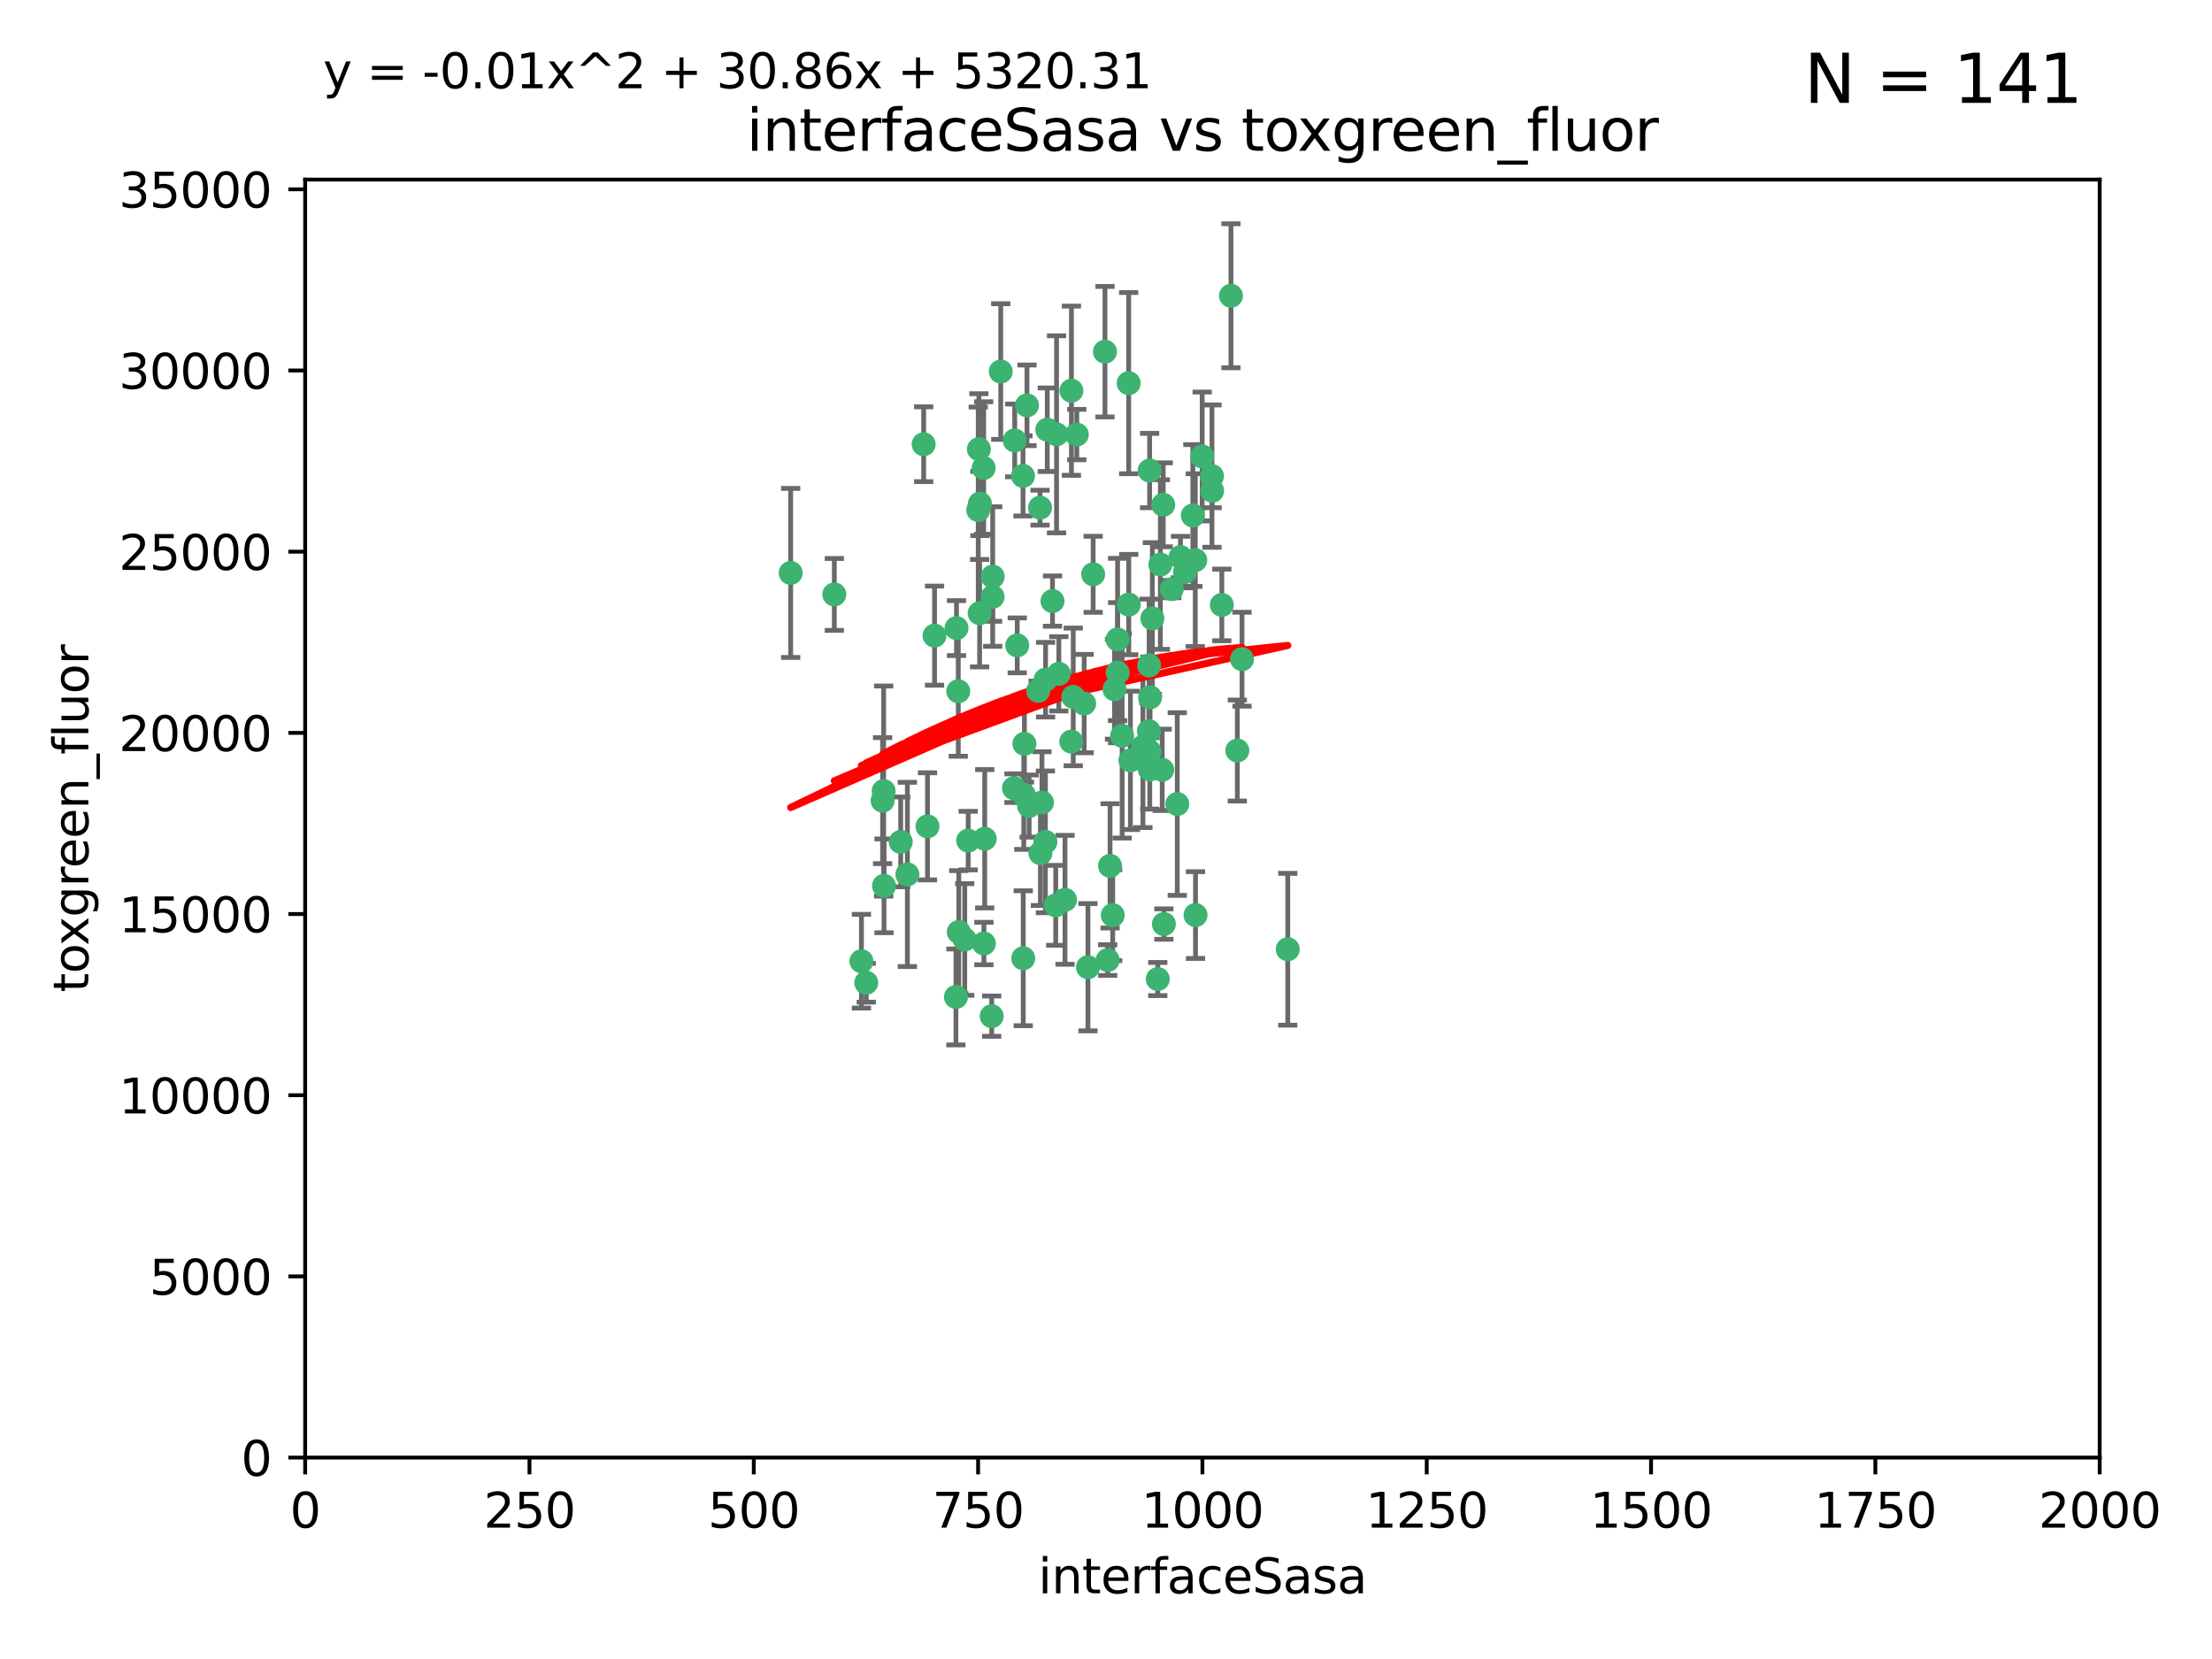<?xml version="1.0" encoding="utf-8" standalone="no"?>
<!DOCTYPE svg PUBLIC "-//W3C//DTD SVG 1.1//EN"
  "http://www.w3.org/Graphics/SVG/1.1/DTD/svg11.dtd">
<svg xmlns:xlink="http://www.w3.org/1999/xlink" width="460.8pt" height="345.6pt" viewBox="0 0 460.8 345.6" xmlns="http://www.w3.org/2000/svg" version="1.1">
 <defs>
  <style type="text/css">*{stroke-linejoin: round; stroke-linecap: butt}</style>
 </defs>
 <g id="figure_1">
  <g id="patch_1">
   <path d="M 0 345.6 
L 460.8 345.6 
L 460.8 0 
L 0 0 
z
" style="fill: #ffffff"/>
  </g>
  <g id="axes_1">
   <g id="patch_2">
    <path d="M 63.571 303.64 
L 437.4 303.64 
L 437.4 37.411 
L 63.571 37.411 
z
" style="fill: #ffffff"/>
   </g>
   <g id="PathCollection_1">
    <defs>
     <path id="m53aeff222c" d="M 0 1.118 
C 0.297 1.118 0.581 1 0.791 0.791 
C 1 0.581 1.118 0.297 1.118 0 
C 1.118 -0.297 1 -0.581 0.791 -0.791 
C 0.581 -1 0.297 -1.118 0 -1.118 
C -0.297 -1.118 -0.581 -1 -0.791 -0.791 
C -1 -0.581 -1.118 -0.297 -1.118 0 
C -1.118 0.297 -1 0.581 -0.791 0.791 
C -0.581 1 -0.297 1.118 0 1.118 
z
" style="stroke: #3cb371"/>
    </defs>
    <g clip-path="url(#p291ea9f6af)">
     <use xlink:href="#m53aeff222c" x="242.323" y="105.159" style="fill: #3cb371; stroke: #3cb371"/>
     <use xlink:href="#m53aeff222c" x="248.998" y="116.686" style="fill: #3cb371; stroke: #3cb371"/>
     <use xlink:href="#m53aeff222c" x="239.489" y="98.026" style="fill: #3cb371; stroke: #3cb371"/>
     <use xlink:href="#m53aeff222c" x="250.437" y="95.094" style="fill: #3cb371; stroke: #3cb371"/>
     <use xlink:href="#m53aeff222c" x="218.168" y="89.516" style="fill: #3cb371; stroke: #3cb371"/>
     <use xlink:href="#m53aeff222c" x="245.919" y="116.045" style="fill: #3cb371; stroke: #3cb371"/>
     <use xlink:href="#m53aeff222c" x="230.187" y="73.266" style="fill: #3cb371; stroke: #3cb371"/>
     <use xlink:href="#m53aeff222c" x="240.054" y="128.839" style="fill: #3cb371; stroke: #3cb371"/>
     <use xlink:href="#m53aeff222c" x="246.854" y="119.146" style="fill: #3cb371; stroke: #3cb371"/>
     <use xlink:href="#m53aeff222c" x="231.8" y="190.648" style="fill: #3cb371; stroke: #3cb371"/>
     <use xlink:href="#m53aeff222c" x="239.385" y="138.622" style="fill: #3cb371; stroke: #3cb371"/>
     <use xlink:href="#m53aeff222c" x="223.198" y="81.394" style="fill: #3cb371; stroke: #3cb371"/>
     <use xlink:href="#m53aeff222c" x="258.734" y="137.321" style="fill: #3cb371; stroke: #3cb371"/>
     <use xlink:href="#m53aeff222c" x="233.762" y="153.285" style="fill: #3cb371; stroke: #3cb371"/>
     <use xlink:href="#m53aeff222c" x="235.488" y="158.394" style="fill: #3cb371; stroke: #3cb371"/>
     <use xlink:href="#m53aeff222c" x="211.385" y="91.754" style="fill: #3cb371; stroke: #3cb371"/>
     <use xlink:href="#m53aeff222c" x="235.142" y="125.947" style="fill: #3cb371; stroke: #3cb371"/>
     <use xlink:href="#m53aeff222c" x="220.097" y="90.475" style="fill: #3cb371; stroke: #3cb371"/>
     <use xlink:href="#m53aeff222c" x="223.161" y="154.483" style="fill: #3cb371; stroke: #3cb371"/>
     <use xlink:href="#m53aeff222c" x="248.491" y="107.386" style="fill: #3cb371; stroke: #3cb371"/>
     <use xlink:href="#m53aeff222c" x="241.725" y="117.601" style="fill: #3cb371; stroke: #3cb371"/>
     <use xlink:href="#m53aeff222c" x="225.848" y="146.564" style="fill: #3cb371; stroke: #3cb371"/>
     <use xlink:href="#m53aeff222c" x="252.51" y="102.24" style="fill: #3cb371; stroke: #3cb371"/>
     <use xlink:href="#m53aeff222c" x="227.725" y="119.635" style="fill: #3cb371; stroke: #3cb371"/>
     <use xlink:href="#m53aeff222c" x="235.125" y="79.819" style="fill: #3cb371; stroke: #3cb371"/>
     <use xlink:href="#m53aeff222c" x="206.772" y="124.329" style="fill: #3cb371; stroke: #3cb371"/>
     <use xlink:href="#m53aeff222c" x="244.091" y="122.72" style="fill: #3cb371; stroke: #3cb371"/>
     <use xlink:href="#m53aeff222c" x="241.185" y="203.953" style="fill: #3cb371; stroke: #3cb371"/>
     <use xlink:href="#m53aeff222c" x="211.908" y="134.443" style="fill: #3cb371; stroke: #3cb371"/>
     <use xlink:href="#m53aeff222c" x="213.404" y="154.954" style="fill: #3cb371; stroke: #3cb371"/>
     <use xlink:href="#m53aeff222c" x="204.131" y="104.896" style="fill: #3cb371; stroke: #3cb371"/>
     <use xlink:href="#m53aeff222c" x="239.465" y="156.559" style="fill: #3cb371; stroke: #3cb371"/>
     <use xlink:href="#m53aeff222c" x="257.757" y="156.348" style="fill: #3cb371; stroke: #3cb371"/>
     <use xlink:href="#m53aeff222c" x="216.658" y="105.756" style="fill: #3cb371; stroke: #3cb371"/>
     <use xlink:href="#m53aeff222c" x="204.916" y="97.498" style="fill: #3cb371; stroke: #3cb371"/>
     <use xlink:href="#m53aeff222c" x="192.417" y="92.545" style="fill: #3cb371; stroke: #3cb371"/>
     <use xlink:href="#m53aeff222c" x="213.275" y="165.548" style="fill: #3cb371; stroke: #3cb371"/>
     <use xlink:href="#m53aeff222c" x="216.269" y="143.916" style="fill: #3cb371; stroke: #3cb371"/>
     <use xlink:href="#m53aeff222c" x="206.796" y="120.108" style="fill: #3cb371; stroke: #3cb371"/>
     <use xlink:href="#m53aeff222c" x="206.585" y="211.686" style="fill: #3cb371; stroke: #3cb371"/>
     <use xlink:href="#m53aeff222c" x="230.751" y="200.005" style="fill: #3cb371; stroke: #3cb371"/>
     <use xlink:href="#m53aeff222c" x="199.256" y="130.84" style="fill: #3cb371; stroke: #3cb371"/>
     <use xlink:href="#m53aeff222c" x="213.159" y="199.62" style="fill: #3cb371; stroke: #3cb371"/>
     <use xlink:href="#m53aeff222c" x="217.777" y="175.376" style="fill: #3cb371; stroke: #3cb371"/>
     <use xlink:href="#m53aeff222c" x="220.577" y="140.37" style="fill: #3cb371; stroke: #3cb371"/>
     <use xlink:href="#m53aeff222c" x="217.06" y="167.179" style="fill: #3cb371; stroke: #3cb371"/>
     <use xlink:href="#m53aeff222c" x="242.11" y="160.372" style="fill: #3cb371; stroke: #3cb371"/>
     <use xlink:href="#m53aeff222c" x="223.577" y="145.178" style="fill: #3cb371; stroke: #3cb371"/>
     <use xlink:href="#m53aeff222c" x="254.529" y="126.015" style="fill: #3cb371; stroke: #3cb371"/>
     <use xlink:href="#m53aeff222c" x="214.383" y="167.916" style="fill: #3cb371; stroke: #3cb371"/>
     <use xlink:href="#m53aeff222c" x="219.256" y="125.214" style="fill: #3cb371; stroke: #3cb371"/>
     <use xlink:href="#m53aeff222c" x="208.473" y="77.397" style="fill: #3cb371; stroke: #3cb371"/>
     <use xlink:href="#m53aeff222c" x="203.92" y="93.572" style="fill: #3cb371; stroke: #3cb371"/>
     <use xlink:href="#m53aeff222c" x="239.332" y="152.32" style="fill: #3cb371; stroke: #3cb371"/>
     <use xlink:href="#m53aeff222c" x="204.073" y="127.738" style="fill: #3cb371; stroke: #3cb371"/>
     <use xlink:href="#m53aeff222c" x="239.579" y="145.262" style="fill: #3cb371; stroke: #3cb371"/>
     <use xlink:href="#m53aeff222c" x="221.863" y="187.448" style="fill: #3cb371; stroke: #3cb371"/>
     <use xlink:href="#m53aeff222c" x="232.833" y="140.122" style="fill: #3cb371; stroke: #3cb371"/>
     <use xlink:href="#m53aeff222c" x="252.476" y="99.184" style="fill: #3cb371; stroke: #3cb371"/>
     <use xlink:href="#m53aeff222c" x="256.433" y="61.614" style="fill: #3cb371; stroke: #3cb371"/>
     <use xlink:href="#m53aeff222c" x="203.785" y="106.253" style="fill: #3cb371; stroke: #3cb371"/>
     <use xlink:href="#m53aeff222c" x="219.927" y="188.597" style="fill: #3cb371; stroke: #3cb371"/>
     <use xlink:href="#m53aeff222c" x="249.05" y="190.622" style="fill: #3cb371; stroke: #3cb371"/>
     <use xlink:href="#m53aeff222c" x="213.94" y="84.44" style="fill: #3cb371; stroke: #3cb371"/>
     <use xlink:href="#m53aeff222c" x="194.686" y="132.411" style="fill: #3cb371; stroke: #3cb371"/>
     <use xlink:href="#m53aeff222c" x="183.864" y="166.79" style="fill: #3cb371; stroke: #3cb371"/>
     <use xlink:href="#m53aeff222c" x="213.11" y="99.14" style="fill: #3cb371; stroke: #3cb371"/>
     <use xlink:href="#m53aeff222c" x="180.458" y="204.723" style="fill: #3cb371; stroke: #3cb371"/>
     <use xlink:href="#m53aeff222c" x="211.23" y="164.19" style="fill: #3cb371; stroke: #3cb371"/>
     <use xlink:href="#m53aeff222c" x="238.093" y="155.561" style="fill: #3cb371; stroke: #3cb371"/>
     <use xlink:href="#m53aeff222c" x="268.265" y="197.75" style="fill: #3cb371; stroke: #3cb371"/>
     <use xlink:href="#m53aeff222c" x="199.626" y="143.999" style="fill: #3cb371; stroke: #3cb371"/>
     <use xlink:href="#m53aeff222c" x="189.023" y="182.16" style="fill: #3cb371; stroke: #3cb371"/>
     <use xlink:href="#m53aeff222c" x="193.215" y="172.143" style="fill: #3cb371; stroke: #3cb371"/>
     <use xlink:href="#m53aeff222c" x="199.14" y="207.684" style="fill: #3cb371; stroke: #3cb371"/>
     <use xlink:href="#m53aeff222c" x="232.811" y="133.213" style="fill: #3cb371; stroke: #3cb371"/>
     <use xlink:href="#m53aeff222c" x="224.314" y="90.523" style="fill: #3cb371; stroke: #3cb371"/>
     <use xlink:href="#m53aeff222c" x="239.516" y="160.289" style="fill: #3cb371; stroke: #3cb371"/>
     <use xlink:href="#m53aeff222c" x="204.964" y="196.552" style="fill: #3cb371; stroke: #3cb371"/>
     <use xlink:href="#m53aeff222c" x="231.243" y="180.373" style="fill: #3cb371; stroke: #3cb371"/>
     <use xlink:href="#m53aeff222c" x="164.714" y="119.349" style="fill: #3cb371; stroke: #3cb371"/>
     <use xlink:href="#m53aeff222c" x="216.738" y="177.728" style="fill: #3cb371; stroke: #3cb371"/>
     <use xlink:href="#m53aeff222c" x="200.972" y="195.709" style="fill: #3cb371; stroke: #3cb371"/>
     <use xlink:href="#m53aeff222c" x="205.136" y="174.728" style="fill: #3cb371; stroke: #3cb371"/>
     <use xlink:href="#m53aeff222c" x="217.815" y="141.593" style="fill: #3cb371; stroke: #3cb371"/>
     <use xlink:href="#m53aeff222c" x="201.69" y="175.112" style="fill: #3cb371; stroke: #3cb371"/>
     <use xlink:href="#m53aeff222c" x="199.731" y="194.16" style="fill: #3cb371; stroke: #3cb371"/>
     <use xlink:href="#m53aeff222c" x="242.461" y="192.502" style="fill: #3cb371; stroke: #3cb371"/>
     <use xlink:href="#m53aeff222c" x="184.082" y="164.794" style="fill: #3cb371; stroke: #3cb371"/>
     <use xlink:href="#m53aeff222c" x="232.174" y="143.576" style="fill: #3cb371; stroke: #3cb371"/>
     <use xlink:href="#m53aeff222c" x="179.453" y="200.236" style="fill: #3cb371; stroke: #3cb371"/>
     <use xlink:href="#m53aeff222c" x="245.245" y="167.495" style="fill: #3cb371; stroke: #3cb371"/>
     <use xlink:href="#m53aeff222c" x="173.806" y="123.828" style="fill: #3cb371; stroke: #3cb371"/>
     <use xlink:href="#m53aeff222c" x="226.639" y="201.488" style="fill: #3cb371; stroke: #3cb371"/>
     <use xlink:href="#m53aeff222c" x="184.157" y="184.534" style="fill: #3cb371; stroke: #3cb371"/>
     <use xlink:href="#m53aeff222c" x="187.632" y="175.388" style="fill: #3cb371; stroke: #3cb371"/>
    </g>
   </g>
   <g id="matplotlib.axis_1">
    <g id="xtick_1">
     <g id="line2d_1">
      <defs>
       <path id="m46940c2e54" d="M 0 0 
L 0 3.5 
" style="stroke: #000000; stroke-width: 0.8"/>
      </defs>
      <g>
       <use xlink:href="#m46940c2e54" x="63.571" y="303.64" style="stroke: #000000; stroke-width: 0.8"/>
      </g>
     </g>
     <g id="text_1">
      <!-- 0 -->
      <g transform="translate(60.39 318.238)scale(0.1 -0.1)">
       <defs>
        <path id="DejaVuSans-30" d="M 2034 4250 
Q 1547 4250 1301 3770 
Q 1056 3291 1056 2328 
Q 1056 1369 1301 889 
Q 1547 409 2034 409 
Q 2525 409 2770 889 
Q 3016 1369 3016 2328 
Q 3016 3291 2770 3770 
Q 2525 4250 2034 4250 
z
M 2034 4750 
Q 2819 4750 3233 4129 
Q 3647 3509 3647 2328 
Q 3647 1150 3233 529 
Q 2819 -91 2034 -91 
Q 1250 -91 836 529 
Q 422 1150 422 2328 
Q 422 3509 836 4129 
Q 1250 4750 2034 4750 
z
" transform="scale(0.016)"/>
       </defs>
       <use xlink:href="#DejaVuSans-30"/>
      </g>
     </g>
    </g>
    <g id="xtick_2">
     <g id="line2d_2">
      <g>
       <use xlink:href="#m46940c2e54" x="110.3" y="303.64" style="stroke: #000000; stroke-width: 0.8"/>
      </g>
     </g>
     <g id="text_2">
      <!-- 250 -->
      <g transform="translate(100.756 318.238)scale(0.1 -0.1)">
       <defs>
        <path id="DejaVuSans-32" d="M 1228 531 
L 3431 531 
L 3431 0 
L 469 0 
L 469 531 
Q 828 903 1448 1529 
Q 2069 2156 2228 2338 
Q 2531 2678 2651 2914 
Q 2772 3150 2772 3378 
Q 2772 3750 2511 3984 
Q 2250 4219 1831 4219 
Q 1534 4219 1204 4116 
Q 875 4013 500 3803 
L 500 4441 
Q 881 4594 1212 4672 
Q 1544 4750 1819 4750 
Q 2544 4750 2975 4387 
Q 3406 4025 3406 3419 
Q 3406 3131 3298 2873 
Q 3191 2616 2906 2266 
Q 2828 2175 2409 1742 
Q 1991 1309 1228 531 
z
" transform="scale(0.016)"/>
        <path id="DejaVuSans-35" d="M 691 4666 
L 3169 4666 
L 3169 4134 
L 1269 4134 
L 1269 2991 
Q 1406 3038 1543 3061 
Q 1681 3084 1819 3084 
Q 2600 3084 3056 2656 
Q 3513 2228 3513 1497 
Q 3513 744 3044 326 
Q 2575 -91 1722 -91 
Q 1428 -91 1123 -41 
Q 819 9 494 109 
L 494 744 
Q 775 591 1075 516 
Q 1375 441 1709 441 
Q 2250 441 2565 725 
Q 2881 1009 2881 1497 
Q 2881 1984 2565 2268 
Q 2250 2553 1709 2553 
Q 1456 2553 1204 2497 
Q 953 2441 691 2322 
L 691 4666 
z
" transform="scale(0.016)"/>
       </defs>
       <use xlink:href="#DejaVuSans-32"/>
       <use xlink:href="#DejaVuSans-35" x="63.623"/>
       <use xlink:href="#DejaVuSans-30" x="127.246"/>
      </g>
     </g>
    </g>
    <g id="xtick_3">
     <g id="line2d_3">
      <g>
       <use xlink:href="#m46940c2e54" x="157.028" y="303.64" style="stroke: #000000; stroke-width: 0.8"/>
      </g>
     </g>
     <g id="text_3">
      <!-- 500 -->
      <g transform="translate(147.485 318.238)scale(0.1 -0.1)">
       <use xlink:href="#DejaVuSans-35"/>
       <use xlink:href="#DejaVuSans-30" x="63.623"/>
       <use xlink:href="#DejaVuSans-30" x="127.246"/>
      </g>
     </g>
    </g>
    <g id="xtick_4">
     <g id="line2d_4">
      <g>
       <use xlink:href="#m46940c2e54" x="203.757" y="303.64" style="stroke: #000000; stroke-width: 0.8"/>
      </g>
     </g>
     <g id="text_4">
      <!-- 750 -->
      <g transform="translate(194.213 318.238)scale(0.1 -0.1)">
       <defs>
        <path id="DejaVuSans-37" d="M 525 4666 
L 3525 4666 
L 3525 4397 
L 1831 0 
L 1172 0 
L 2766 4134 
L 525 4134 
L 525 4666 
z
" transform="scale(0.016)"/>
       </defs>
       <use xlink:href="#DejaVuSans-37"/>
       <use xlink:href="#DejaVuSans-35" x="63.623"/>
       <use xlink:href="#DejaVuSans-30" x="127.246"/>
      </g>
     </g>
    </g>
    <g id="xtick_5">
     <g id="line2d_5">
      <g>
       <use xlink:href="#m46940c2e54" x="250.486" y="303.64" style="stroke: #000000; stroke-width: 0.8"/>
      </g>
     </g>
     <g id="text_5">
      <!-- 1000 -->
      <g transform="translate(237.761 318.238)scale(0.1 -0.1)">
       <defs>
        <path id="DejaVuSans-31" d="M 794 531 
L 1825 531 
L 1825 4091 
L 703 3866 
L 703 4441 
L 1819 4666 
L 2450 4666 
L 2450 531 
L 3481 531 
L 3481 0 
L 794 0 
L 794 531 
z
" transform="scale(0.016)"/>
       </defs>
       <use xlink:href="#DejaVuSans-31"/>
       <use xlink:href="#DejaVuSans-30" x="63.623"/>
       <use xlink:href="#DejaVuSans-30" x="127.246"/>
       <use xlink:href="#DejaVuSans-30" x="190.869"/>
      </g>
     </g>
    </g>
    <g id="xtick_6">
     <g id="line2d_6">
      <g>
       <use xlink:href="#m46940c2e54" x="297.214" y="303.64" style="stroke: #000000; stroke-width: 0.8"/>
      </g>
     </g>
     <g id="text_6">
      <!-- 1250 -->
      <g transform="translate(284.489 318.238)scale(0.1 -0.1)">
       <use xlink:href="#DejaVuSans-31"/>
       <use xlink:href="#DejaVuSans-32" x="63.623"/>
       <use xlink:href="#DejaVuSans-35" x="127.246"/>
       <use xlink:href="#DejaVuSans-30" x="190.869"/>
      </g>
     </g>
    </g>
    <g id="xtick_7">
     <g id="line2d_7">
      <g>
       <use xlink:href="#m46940c2e54" x="343.943" y="303.64" style="stroke: #000000; stroke-width: 0.8"/>
      </g>
     </g>
     <g id="text_7">
      <!-- 1500 -->
      <g transform="translate(331.218 318.238)scale(0.1 -0.1)">
       <use xlink:href="#DejaVuSans-31"/>
       <use xlink:href="#DejaVuSans-35" x="63.623"/>
       <use xlink:href="#DejaVuSans-30" x="127.246"/>
       <use xlink:href="#DejaVuSans-30" x="190.869"/>
      </g>
     </g>
    </g>
    <g id="xtick_8">
     <g id="line2d_8">
      <g>
       <use xlink:href="#m46940c2e54" x="390.671" y="303.64" style="stroke: #000000; stroke-width: 0.8"/>
      </g>
     </g>
     <g id="text_8">
      <!-- 1750 -->
      <g transform="translate(377.946 318.238)scale(0.1 -0.1)">
       <use xlink:href="#DejaVuSans-31"/>
       <use xlink:href="#DejaVuSans-37" x="63.623"/>
       <use xlink:href="#DejaVuSans-35" x="127.246"/>
       <use xlink:href="#DejaVuSans-30" x="190.869"/>
      </g>
     </g>
    </g>
    <g id="xtick_9">
     <g id="line2d_9">
      <g>
       <use xlink:href="#m46940c2e54" x="437.4" y="303.64" style="stroke: #000000; stroke-width: 0.8"/>
      </g>
     </g>
     <g id="text_9">
      <!-- 2000 -->
      <g transform="translate(424.675 318.238)scale(0.1 -0.1)">
       <use xlink:href="#DejaVuSans-32"/>
       <use xlink:href="#DejaVuSans-30" x="63.623"/>
       <use xlink:href="#DejaVuSans-30" x="127.246"/>
       <use xlink:href="#DejaVuSans-30" x="190.869"/>
      </g>
     </g>
    </g>
    <g id="text_10">
     <!-- interfaceSasa -->
     <g transform="translate(216.279 331.917)scale(0.1 -0.1)">
      <defs>
       <path id="DejaVuSans-69" d="M 603 3500 
L 1178 3500 
L 1178 0 
L 603 0 
L 603 3500 
z
M 603 4863 
L 1178 4863 
L 1178 4134 
L 603 4134 
L 603 4863 
z
" transform="scale(0.016)"/>
       <path id="DejaVuSans-6e" d="M 3513 2113 
L 3513 0 
L 2938 0 
L 2938 2094 
Q 2938 2591 2744 2837 
Q 2550 3084 2163 3084 
Q 1697 3084 1428 2787 
Q 1159 2491 1159 1978 
L 1159 0 
L 581 0 
L 581 3500 
L 1159 3500 
L 1159 2956 
Q 1366 3272 1645 3428 
Q 1925 3584 2291 3584 
Q 2894 3584 3203 3211 
Q 3513 2838 3513 2113 
z
" transform="scale(0.016)"/>
       <path id="DejaVuSans-74" d="M 1172 4494 
L 1172 3500 
L 2356 3500 
L 2356 3053 
L 1172 3053 
L 1172 1153 
Q 1172 725 1289 603 
Q 1406 481 1766 481 
L 2356 481 
L 2356 0 
L 1766 0 
Q 1100 0 847 248 
Q 594 497 594 1153 
L 594 3053 
L 172 3053 
L 172 3500 
L 594 3500 
L 594 4494 
L 1172 4494 
z
" transform="scale(0.016)"/>
       <path id="DejaVuSans-65" d="M 3597 1894 
L 3597 1613 
L 953 1613 
Q 991 1019 1311 708 
Q 1631 397 2203 397 
Q 2534 397 2845 478 
Q 3156 559 3463 722 
L 3463 178 
Q 3153 47 2828 -22 
Q 2503 -91 2169 -91 
Q 1331 -91 842 396 
Q 353 884 353 1716 
Q 353 2575 817 3079 
Q 1281 3584 2069 3584 
Q 2775 3584 3186 3129 
Q 3597 2675 3597 1894 
z
M 3022 2063 
Q 3016 2534 2758 2815 
Q 2500 3097 2075 3097 
Q 1594 3097 1305 2825 
Q 1016 2553 972 2059 
L 3022 2063 
z
" transform="scale(0.016)"/>
       <path id="DejaVuSans-72" d="M 2631 2963 
Q 2534 3019 2420 3045 
Q 2306 3072 2169 3072 
Q 1681 3072 1420 2755 
Q 1159 2438 1159 1844 
L 1159 0 
L 581 0 
L 581 3500 
L 1159 3500 
L 1159 2956 
Q 1341 3275 1631 3429 
Q 1922 3584 2338 3584 
Q 2397 3584 2469 3576 
Q 2541 3569 2628 3553 
L 2631 2963 
z
" transform="scale(0.016)"/>
       <path id="DejaVuSans-66" d="M 2375 4863 
L 2375 4384 
L 1825 4384 
Q 1516 4384 1395 4259 
Q 1275 4134 1275 3809 
L 1275 3500 
L 2222 3500 
L 2222 3053 
L 1275 3053 
L 1275 0 
L 697 0 
L 697 3053 
L 147 3053 
L 147 3500 
L 697 3500 
L 697 3744 
Q 697 4328 969 4595 
Q 1241 4863 1831 4863 
L 2375 4863 
z
" transform="scale(0.016)"/>
       <path id="DejaVuSans-61" d="M 2194 1759 
Q 1497 1759 1228 1600 
Q 959 1441 959 1056 
Q 959 750 1161 570 
Q 1363 391 1709 391 
Q 2188 391 2477 730 
Q 2766 1069 2766 1631 
L 2766 1759 
L 2194 1759 
z
M 3341 1997 
L 3341 0 
L 2766 0 
L 2766 531 
Q 2569 213 2275 61 
Q 1981 -91 1556 -91 
Q 1019 -91 701 211 
Q 384 513 384 1019 
Q 384 1609 779 1909 
Q 1175 2209 1959 2209 
L 2766 2209 
L 2766 2266 
Q 2766 2663 2505 2880 
Q 2244 3097 1772 3097 
Q 1472 3097 1187 3025 
Q 903 2953 641 2809 
L 641 3341 
Q 956 3463 1253 3523 
Q 1550 3584 1831 3584 
Q 2591 3584 2966 3190 
Q 3341 2797 3341 1997 
z
" transform="scale(0.016)"/>
       <path id="DejaVuSans-63" d="M 3122 3366 
L 3122 2828 
Q 2878 2963 2633 3030 
Q 2388 3097 2138 3097 
Q 1578 3097 1268 2742 
Q 959 2388 959 1747 
Q 959 1106 1268 751 
Q 1578 397 2138 397 
Q 2388 397 2633 464 
Q 2878 531 3122 666 
L 3122 134 
Q 2881 22 2623 -34 
Q 2366 -91 2075 -91 
Q 1284 -91 818 406 
Q 353 903 353 1747 
Q 353 2603 823 3093 
Q 1294 3584 2113 3584 
Q 2378 3584 2631 3529 
Q 2884 3475 3122 3366 
z
" transform="scale(0.016)"/>
       <path id="DejaVuSans-53" d="M 3425 4513 
L 3425 3897 
Q 3066 4069 2747 4153 
Q 2428 4238 2131 4238 
Q 1616 4238 1336 4038 
Q 1056 3838 1056 3469 
Q 1056 3159 1242 3001 
Q 1428 2844 1947 2747 
L 2328 2669 
Q 3034 2534 3370 2195 
Q 3706 1856 3706 1288 
Q 3706 609 3251 259 
Q 2797 -91 1919 -91 
Q 1588 -91 1214 -16 
Q 841 59 441 206 
L 441 856 
Q 825 641 1194 531 
Q 1563 422 1919 422 
Q 2459 422 2753 634 
Q 3047 847 3047 1241 
Q 3047 1584 2836 1778 
Q 2625 1972 2144 2069 
L 1759 2144 
Q 1053 2284 737 2584 
Q 422 2884 422 3419 
Q 422 4038 858 4394 
Q 1294 4750 2059 4750 
Q 2388 4750 2728 4690 
Q 3069 4631 3425 4513 
z
" transform="scale(0.016)"/>
       <path id="DejaVuSans-73" d="M 2834 3397 
L 2834 2853 
Q 2591 2978 2328 3040 
Q 2066 3103 1784 3103 
Q 1356 3103 1142 2972 
Q 928 2841 928 2578 
Q 928 2378 1081 2264 
Q 1234 2150 1697 2047 
L 1894 2003 
Q 2506 1872 2764 1633 
Q 3022 1394 3022 966 
Q 3022 478 2636 193 
Q 2250 -91 1575 -91 
Q 1294 -91 989 -36 
Q 684 19 347 128 
L 347 722 
Q 666 556 975 473 
Q 1284 391 1588 391 
Q 1994 391 2212 530 
Q 2431 669 2431 922 
Q 2431 1156 2273 1281 
Q 2116 1406 1581 1522 
L 1381 1569 
Q 847 1681 609 1914 
Q 372 2147 372 2553 
Q 372 3047 722 3315 
Q 1072 3584 1716 3584 
Q 2034 3584 2315 3537 
Q 2597 3491 2834 3397 
z
" transform="scale(0.016)"/>
      </defs>
      <use xlink:href="#DejaVuSans-69"/>
      <use xlink:href="#DejaVuSans-6e" x="27.783"/>
      <use xlink:href="#DejaVuSans-74" x="91.162"/>
      <use xlink:href="#DejaVuSans-65" x="130.371"/>
      <use xlink:href="#DejaVuSans-72" x="191.895"/>
      <use xlink:href="#DejaVuSans-66" x="233.008"/>
      <use xlink:href="#DejaVuSans-61" x="268.213"/>
      <use xlink:href="#DejaVuSans-63" x="329.492"/>
      <use xlink:href="#DejaVuSans-65" x="384.473"/>
      <use xlink:href="#DejaVuSans-53" x="445.996"/>
      <use xlink:href="#DejaVuSans-61" x="509.473"/>
      <use xlink:href="#DejaVuSans-73" x="570.752"/>
      <use xlink:href="#DejaVuSans-61" x="622.852"/>
     </g>
    </g>
   </g>
   <g id="matplotlib.axis_2">
    <g id="ytick_1">
     <g id="line2d_10">
      <defs>
       <path id="me3c4512c69" d="M 0 0 
L -3.5 0 
" style="stroke: #000000; stroke-width: 0.8"/>
      </defs>
      <g>
       <use xlink:href="#me3c4512c69" x="63.571" y="303.64" style="stroke: #000000; stroke-width: 0.8"/>
      </g>
     </g>
     <g id="text_11">
      <!-- 0 -->
      <g transform="translate(50.209 307.439)scale(0.1 -0.1)">
       <use xlink:href="#DejaVuSans-30"/>
      </g>
     </g>
    </g>
    <g id="ytick_2">
     <g id="line2d_11">
      <g>
       <use xlink:href="#me3c4512c69" x="63.571" y="265.897" style="stroke: #000000; stroke-width: 0.8"/>
      </g>
     </g>
     <g id="text_12">
      <!-- 5000 -->
      <g transform="translate(31.121 269.696)scale(0.1 -0.1)">
       <use xlink:href="#DejaVuSans-35"/>
       <use xlink:href="#DejaVuSans-30" x="63.623"/>
       <use xlink:href="#DejaVuSans-30" x="127.246"/>
       <use xlink:href="#DejaVuSans-30" x="190.869"/>
      </g>
     </g>
    </g>
    <g id="ytick_3">
     <g id="line2d_12">
      <g>
       <use xlink:href="#me3c4512c69" x="63.571" y="228.154" style="stroke: #000000; stroke-width: 0.8"/>
      </g>
     </g>
     <g id="text_13">
      <!-- 10000 -->
      <g transform="translate(24.759 231.953)scale(0.1 -0.1)">
       <use xlink:href="#DejaVuSans-31"/>
       <use xlink:href="#DejaVuSans-30" x="63.623"/>
       <use xlink:href="#DejaVuSans-30" x="127.246"/>
       <use xlink:href="#DejaVuSans-30" x="190.869"/>
       <use xlink:href="#DejaVuSans-30" x="254.492"/>
      </g>
     </g>
    </g>
    <g id="ytick_4">
     <g id="line2d_13">
      <g>
       <use xlink:href="#me3c4512c69" x="63.571" y="190.411" style="stroke: #000000; stroke-width: 0.8"/>
      </g>
     </g>
     <g id="text_14">
      <!-- 15000 -->
      <g transform="translate(24.759 194.21)scale(0.1 -0.1)">
       <use xlink:href="#DejaVuSans-31"/>
       <use xlink:href="#DejaVuSans-35" x="63.623"/>
       <use xlink:href="#DejaVuSans-30" x="127.246"/>
       <use xlink:href="#DejaVuSans-30" x="190.869"/>
       <use xlink:href="#DejaVuSans-30" x="254.492"/>
      </g>
     </g>
    </g>
    <g id="ytick_5">
     <g id="line2d_14">
      <g>
       <use xlink:href="#me3c4512c69" x="63.571" y="152.668" style="stroke: #000000; stroke-width: 0.8"/>
      </g>
     </g>
     <g id="text_15">
      <!-- 20000 -->
      <g transform="translate(24.759 156.467)scale(0.1 -0.1)">
       <use xlink:href="#DejaVuSans-32"/>
       <use xlink:href="#DejaVuSans-30" x="63.623"/>
       <use xlink:href="#DejaVuSans-30" x="127.246"/>
       <use xlink:href="#DejaVuSans-30" x="190.869"/>
       <use xlink:href="#DejaVuSans-30" x="254.492"/>
      </g>
     </g>
    </g>
    <g id="ytick_6">
     <g id="line2d_15">
      <g>
       <use xlink:href="#me3c4512c69" x="63.571" y="114.925" style="stroke: #000000; stroke-width: 0.8"/>
      </g>
     </g>
     <g id="text_16">
      <!-- 25000 -->
      <g transform="translate(24.759 118.724)scale(0.1 -0.1)">
       <use xlink:href="#DejaVuSans-32"/>
       <use xlink:href="#DejaVuSans-35" x="63.623"/>
       <use xlink:href="#DejaVuSans-30" x="127.246"/>
       <use xlink:href="#DejaVuSans-30" x="190.869"/>
       <use xlink:href="#DejaVuSans-30" x="254.492"/>
      </g>
     </g>
    </g>
    <g id="ytick_7">
     <g id="line2d_16">
      <g>
       <use xlink:href="#me3c4512c69" x="63.571" y="77.181" style="stroke: #000000; stroke-width: 0.8"/>
      </g>
     </g>
     <g id="text_17">
      <!-- 30000 -->
      <g transform="translate(24.759 80.981)scale(0.1 -0.1)">
       <defs>
        <path id="DejaVuSans-33" d="M 2597 2516 
Q 3050 2419 3304 2112 
Q 3559 1806 3559 1356 
Q 3559 666 3084 287 
Q 2609 -91 1734 -91 
Q 1441 -91 1130 -33 
Q 819 25 488 141 
L 488 750 
Q 750 597 1062 519 
Q 1375 441 1716 441 
Q 2309 441 2620 675 
Q 2931 909 2931 1356 
Q 2931 1769 2642 2001 
Q 2353 2234 1838 2234 
L 1294 2234 
L 1294 2753 
L 1863 2753 
Q 2328 2753 2575 2939 
Q 2822 3125 2822 3475 
Q 2822 3834 2567 4026 
Q 2313 4219 1838 4219 
Q 1578 4219 1281 4162 
Q 984 4106 628 3988 
L 628 4550 
Q 988 4650 1302 4700 
Q 1616 4750 1894 4750 
Q 2613 4750 3031 4423 
Q 3450 4097 3450 3541 
Q 3450 3153 3228 2886 
Q 3006 2619 2597 2516 
z
" transform="scale(0.016)"/>
       </defs>
       <use xlink:href="#DejaVuSans-33"/>
       <use xlink:href="#DejaVuSans-30" x="63.623"/>
       <use xlink:href="#DejaVuSans-30" x="127.246"/>
       <use xlink:href="#DejaVuSans-30" x="190.869"/>
       <use xlink:href="#DejaVuSans-30" x="254.492"/>
      </g>
     </g>
    </g>
    <g id="ytick_8">
     <g id="line2d_17">
      <g>
       <use xlink:href="#me3c4512c69" x="63.571" y="39.438" style="stroke: #000000; stroke-width: 0.8"/>
      </g>
     </g>
     <g id="text_18">
      <!-- 35000 -->
      <g transform="translate(24.759 43.238)scale(0.1 -0.1)">
       <use xlink:href="#DejaVuSans-33"/>
       <use xlink:href="#DejaVuSans-35" x="63.623"/>
       <use xlink:href="#DejaVuSans-30" x="127.246"/>
       <use xlink:href="#DejaVuSans-30" x="190.869"/>
       <use xlink:href="#DejaVuSans-30" x="254.492"/>
      </g>
     </g>
    </g>
    <g id="text_19">
     <!-- toxgreen_fluor -->
     <g transform="translate(18.401 206.72)rotate(-90)scale(0.1 -0.1)">
      <defs>
       <path id="DejaVuSans-6f" d="M 1959 3097 
Q 1497 3097 1228 2736 
Q 959 2375 959 1747 
Q 959 1119 1226 758 
Q 1494 397 1959 397 
Q 2419 397 2687 759 
Q 2956 1122 2956 1747 
Q 2956 2369 2687 2733 
Q 2419 3097 1959 3097 
z
M 1959 3584 
Q 2709 3584 3137 3096 
Q 3566 2609 3566 1747 
Q 3566 888 3137 398 
Q 2709 -91 1959 -91 
Q 1206 -91 779 398 
Q 353 888 353 1747 
Q 353 2609 779 3096 
Q 1206 3584 1959 3584 
z
" transform="scale(0.016)"/>
       <path id="DejaVuSans-78" d="M 3513 3500 
L 2247 1797 
L 3578 0 
L 2900 0 
L 1881 1375 
L 863 0 
L 184 0 
L 1544 1831 
L 300 3500 
L 978 3500 
L 1906 2253 
L 2834 3500 
L 3513 3500 
z
" transform="scale(0.016)"/>
       <path id="DejaVuSans-67" d="M 2906 1791 
Q 2906 2416 2648 2759 
Q 2391 3103 1925 3103 
Q 1463 3103 1205 2759 
Q 947 2416 947 1791 
Q 947 1169 1205 825 
Q 1463 481 1925 481 
Q 2391 481 2648 825 
Q 2906 1169 2906 1791 
z
M 3481 434 
Q 3481 -459 3084 -895 
Q 2688 -1331 1869 -1331 
Q 1566 -1331 1297 -1286 
Q 1028 -1241 775 -1147 
L 775 -588 
Q 1028 -725 1275 -790 
Q 1522 -856 1778 -856 
Q 2344 -856 2625 -561 
Q 2906 -266 2906 331 
L 2906 616 
Q 2728 306 2450 153 
Q 2172 0 1784 0 
Q 1141 0 747 490 
Q 353 981 353 1791 
Q 353 2603 747 3093 
Q 1141 3584 1784 3584 
Q 2172 3584 2450 3431 
Q 2728 3278 2906 2969 
L 2906 3500 
L 3481 3500 
L 3481 434 
z
" transform="scale(0.016)"/>
       <path id="DejaVuSans-5f" d="M 3263 -1063 
L 3263 -1509 
L -63 -1509 
L -63 -1063 
L 3263 -1063 
z
" transform="scale(0.016)"/>
       <path id="DejaVuSans-6c" d="M 603 4863 
L 1178 4863 
L 1178 0 
L 603 0 
L 603 4863 
z
" transform="scale(0.016)"/>
       <path id="DejaVuSans-75" d="M 544 1381 
L 544 3500 
L 1119 3500 
L 1119 1403 
Q 1119 906 1312 657 
Q 1506 409 1894 409 
Q 2359 409 2629 706 
Q 2900 1003 2900 1516 
L 2900 3500 
L 3475 3500 
L 3475 0 
L 2900 0 
L 2900 538 
Q 2691 219 2414 64 
Q 2138 -91 1772 -91 
Q 1169 -91 856 284 
Q 544 659 544 1381 
z
M 1991 3584 
L 1991 3584 
z
" transform="scale(0.016)"/>
      </defs>
      <use xlink:href="#DejaVuSans-74"/>
      <use xlink:href="#DejaVuSans-6f" x="39.209"/>
      <use xlink:href="#DejaVuSans-78" x="97.266"/>
      <use xlink:href="#DejaVuSans-67" x="156.445"/>
      <use xlink:href="#DejaVuSans-72" x="219.922"/>
      <use xlink:href="#DejaVuSans-65" x="258.785"/>
      <use xlink:href="#DejaVuSans-65" x="320.309"/>
      <use xlink:href="#DejaVuSans-6e" x="381.832"/>
      <use xlink:href="#DejaVuSans-5f" x="445.211"/>
      <use xlink:href="#DejaVuSans-66" x="495.211"/>
      <use xlink:href="#DejaVuSans-6c" x="530.416"/>
      <use xlink:href="#DejaVuSans-75" x="558.199"/>
      <use xlink:href="#DejaVuSans-6f" x="621.578"/>
      <use xlink:href="#DejaVuSans-72" x="682.76"/>
     </g>
    </g>
   </g>
   <g id="LineCollection_1">
    <path d="M 242.323 113.901 
L 242.323 96.418 
" clip-path="url(#p291ea9f6af)" style="fill: none; stroke: #696969"/>
    <path d="M 248.998 134.682 
L 248.998 98.689 
" clip-path="url(#p291ea9f6af)" style="fill: none; stroke: #696969"/>
    <path d="M 239.489 105.772 
L 239.489 90.281 
" clip-path="url(#p291ea9f6af)" style="fill: none; stroke: #696969"/>
    <path d="M 250.437 108.514 
L 250.437 81.675 
" clip-path="url(#p291ea9f6af)" style="fill: none; stroke: #696969"/>
    <path d="M 218.168 98.217 
L 218.168 80.815 
" clip-path="url(#p291ea9f6af)" style="fill: none; stroke: #696969"/>
    <path d="M 245.919 120.361 
L 245.919 111.729 
" clip-path="url(#p291ea9f6af)" style="fill: none; stroke: #696969"/>
    <path d="M 230.187 86.861 
L 230.187 59.671 
" clip-path="url(#p291ea9f6af)" style="fill: none; stroke: #696969"/>
    <path d="M 240.054 144.637 
L 240.054 113.041 
" clip-path="url(#p291ea9f6af)" style="fill: none; stroke: #696969"/>
    <path d="M 246.854 122.449 
L 246.854 115.842 
" clip-path="url(#p291ea9f6af)" style="fill: none; stroke: #696969"/>
    <path d="M 231.8 200.118 
L 231.8 181.177 
" clip-path="url(#p291ea9f6af)" style="fill: none; stroke: #696969"/>
    <path d="M 239.385 152.437 
L 239.385 124.806 
" clip-path="url(#p291ea9f6af)" style="fill: none; stroke: #696969"/>
    <path d="M 223.198 99.017 
L 223.198 63.771 
" clip-path="url(#p291ea9f6af)" style="fill: none; stroke: #696969"/>
    <path d="M 258.734 147.102 
L 258.734 127.541 
" clip-path="url(#p291ea9f6af)" style="fill: none; stroke: #696969"/>
    <path d="M 233.762 174.582 
L 233.762 131.988 
" clip-path="url(#p291ea9f6af)" style="fill: none; stroke: #696969"/>
    <path d="M 235.488 172.807 
L 235.488 143.981 
" clip-path="url(#p291ea9f6af)" style="fill: none; stroke: #696969"/>
    <path d="M 211.385 99.334 
L 211.385 84.174 
" clip-path="url(#p291ea9f6af)" style="fill: none; stroke: #696969"/>
    <path d="M 235.142 136.397 
L 235.142 115.497 
" clip-path="url(#p291ea9f6af)" style="fill: none; stroke: #696969"/>
    <path d="M 220.097 111.003 
L 220.097 69.947 
" clip-path="url(#p291ea9f6af)" style="fill: none; stroke: #696969"/>
    <path d="M 223.161 155.048 
L 223.161 153.918 
" clip-path="url(#p291ea9f6af)" style="fill: none; stroke: #696969"/>
    <path d="M 248.491 122.155 
L 248.491 92.617 
" clip-path="url(#p291ea9f6af)" style="fill: none; stroke: #696969"/>
    <path d="M 241.725 135.26 
L 241.725 99.941 
" clip-path="url(#p291ea9f6af)" style="fill: none; stroke: #696969"/>
    <path d="M 225.848 156.807 
L 225.848 136.321 
" clip-path="url(#p291ea9f6af)" style="fill: none; stroke: #696969"/>
    <path d="M 252.51 105.772 
L 252.51 98.709 
" clip-path="url(#p291ea9f6af)" style="fill: none; stroke: #696969"/>
    <path d="M 227.725 127.554 
L 227.725 111.717 
" clip-path="url(#p291ea9f6af)" style="fill: none; stroke: #696969"/>
    <path d="M 235.125 98.693 
L 235.125 60.945 
" clip-path="url(#p291ea9f6af)" style="fill: none; stroke: #696969"/>
    <path d="M 206.772 129.426 
L 206.772 119.231 
" clip-path="url(#p291ea9f6af)" style="fill: none; stroke: #696969"/>
    <path d="M 244.091 124.514 
L 244.091 120.926 
" clip-path="url(#p291ea9f6af)" style="fill: none; stroke: #696969"/>
    <path d="M 241.185 207.405 
L 241.185 200.501 
" clip-path="url(#p291ea9f6af)" style="fill: none; stroke: #696969"/>
    <path d="M 211.908 140.163 
L 211.908 128.724 
" clip-path="url(#p291ea9f6af)" style="fill: none; stroke: #696969"/>
    <path d="M 213.404 162.929 
L 213.404 146.979 
" clip-path="url(#p291ea9f6af)" style="fill: none; stroke: #696969"/>
    <path d="M 204.131 111.578 
L 204.131 98.214 
" clip-path="url(#p291ea9f6af)" style="fill: none; stroke: #696969"/>
    <path d="M 239.465 160.147 
L 239.465 152.97 
" clip-path="url(#p291ea9f6af)" style="fill: none; stroke: #696969"/>
    <path d="M 257.757 166.868 
L 257.757 145.829 
" clip-path="url(#p291ea9f6af)" style="fill: none; stroke: #696969"/>
    <path d="M 216.658 109.392 
L 216.658 102.12 
" clip-path="url(#p291ea9f6af)" style="fill: none; stroke: #696969"/>
    <path d="M 204.916 111.302 
L 204.916 83.693 
" clip-path="url(#p291ea9f6af)" style="fill: none; stroke: #696969"/>
    <path d="M 192.417 100.341 
L 192.417 84.749 
" clip-path="url(#p291ea9f6af)" style="fill: none; stroke: #696969"/>
    <path d="M 213.275 176.939 
L 213.275 154.157 
" clip-path="url(#p291ea9f6af)" style="fill: none; stroke: #696969"/>
    <path d="M 216.269 145.941 
L 216.269 141.891 
" clip-path="url(#p291ea9f6af)" style="fill: none; stroke: #696969"/>
    <path d="M 206.796 134.641 
L 206.796 105.576 
" clip-path="url(#p291ea9f6af)" style="fill: none; stroke: #696969"/>
    <path d="M 206.585 215.883 
L 206.585 207.488 
" clip-path="url(#p291ea9f6af)" style="fill: none; stroke: #696969"/>
    <path d="M 230.751 203.204 
L 230.751 196.806 
" clip-path="url(#p291ea9f6af)" style="fill: none; stroke: #696969"/>
    <path d="M 199.256 136.561 
L 199.256 125.12 
" clip-path="url(#p291ea9f6af)" style="fill: none; stroke: #696969"/>
    <path d="M 213.159 213.675 
L 213.159 185.565 
" clip-path="url(#p291ea9f6af)" style="fill: none; stroke: #696969"/>
    <path d="M 217.777 190.142 
L 217.777 160.609 
" clip-path="url(#p291ea9f6af)" style="fill: none; stroke: #696969"/>
    <path d="M 220.577 148.106 
L 220.577 132.634 
" clip-path="url(#p291ea9f6af)" style="fill: none; stroke: #696969"/>
    <path d="M 217.06 177.756 
L 217.06 156.602 
" clip-path="url(#p291ea9f6af)" style="fill: none; stroke: #696969"/>
    <path d="M 242.11 168.839 
L 242.11 151.905 
" clip-path="url(#p291ea9f6af)" style="fill: none; stroke: #696969"/>
    <path d="M 223.577 159.513 
L 223.577 130.843 
" clip-path="url(#p291ea9f6af)" style="fill: none; stroke: #696969"/>
    <path d="M 254.529 133.474 
L 254.529 118.555 
" clip-path="url(#p291ea9f6af)" style="fill: none; stroke: #696969"/>
    <path d="M 214.383 174.389 
L 214.383 161.444 
" clip-path="url(#p291ea9f6af)" style="fill: none; stroke: #696969"/>
    <path d="M 219.256 130.449 
L 219.256 119.979 
" clip-path="url(#p291ea9f6af)" style="fill: none; stroke: #696969"/>
    <path d="M 208.473 91.524 
L 208.473 63.27 
" clip-path="url(#p291ea9f6af)" style="fill: none; stroke: #696969"/>
    <path d="M 203.92 105.129 
L 203.92 82.016 
" clip-path="url(#p291ea9f6af)" style="fill: none; stroke: #696969"/>
    <path d="M 239.332 158.197 
L 239.332 146.442 
" clip-path="url(#p291ea9f6af)" style="fill: none; stroke: #696969"/>
    <path d="M 204.073 138.926 
L 204.073 116.549 
" clip-path="url(#p291ea9f6af)" style="fill: none; stroke: #696969"/>
    <path d="M 239.579 153.647 
L 239.579 136.877 
" clip-path="url(#p291ea9f6af)" style="fill: none; stroke: #696969"/>
    <path d="M 221.863 200.874 
L 221.863 174.022 
" clip-path="url(#p291ea9f6af)" style="fill: none; stroke: #696969"/>
    <path d="M 232.833 154.719 
L 232.833 125.526 
" clip-path="url(#p291ea9f6af)" style="fill: none; stroke: #696969"/>
    <path d="M 252.476 114.01 
L 252.476 84.357 
" clip-path="url(#p291ea9f6af)" style="fill: none; stroke: #696969"/>
    <path d="M 256.433 76.614 
L 256.433 46.614 
" clip-path="url(#p291ea9f6af)" style="fill: none; stroke: #696969"/>
    <path d="M 203.785 127.715 
L 203.785 84.791 
" clip-path="url(#p291ea9f6af)" style="fill: none; stroke: #696969"/>
    <path d="M 219.927 196.924 
L 219.927 180.269 
" clip-path="url(#p291ea9f6af)" style="fill: none; stroke: #696969"/>
    <path d="M 249.05 199.661 
L 249.05 181.584 
" clip-path="url(#p291ea9f6af)" style="fill: none; stroke: #696969"/>
    <path d="M 213.94 92.843 
L 213.94 76.037 
" clip-path="url(#p291ea9f6af)" style="fill: none; stroke: #696969"/>
    <path d="M 194.686 142.738 
L 194.686 122.084 
" clip-path="url(#p291ea9f6af)" style="fill: none; stroke: #696969"/>
    <path d="M 183.864 179.908 
L 183.864 153.671 
" clip-path="url(#p291ea9f6af)" style="fill: none; stroke: #696969"/>
    <path d="M 213.11 107.483 
L 213.11 90.798 
" clip-path="url(#p291ea9f6af)" style="fill: none; stroke: #696969"/>
    <path d="M 180.458 208.763 
L 180.458 200.682 
" clip-path="url(#p291ea9f6af)" style="fill: none; stroke: #696969"/>
    <path d="M 211.23 167.175 
L 211.23 161.206 
" clip-path="url(#p291ea9f6af)" style="fill: none; stroke: #696969"/>
    <path d="M 238.093 172.398 
L 238.093 138.724 
" clip-path="url(#p291ea9f6af)" style="fill: none; stroke: #696969"/>
    <path d="M 268.265 213.563 
L 268.265 181.937 
" clip-path="url(#p291ea9f6af)" style="fill: none; stroke: #696969"/>
    <path d="M 199.626 157.537 
L 199.626 130.461 
" clip-path="url(#p291ea9f6af)" style="fill: none; stroke: #696969"/>
    <path d="M 189.023 201.352 
L 189.023 162.968 
" clip-path="url(#p291ea9f6af)" style="fill: none; stroke: #696969"/>
    <path d="M 193.215 183.299 
L 193.215 160.986 
" clip-path="url(#p291ea9f6af)" style="fill: none; stroke: #696969"/>
    <path d="M 199.14 217.677 
L 199.14 197.69 
" clip-path="url(#p291ea9f6af)" style="fill: none; stroke: #696969"/>
    <path d="M 232.811 150.11 
L 232.811 116.316 
" clip-path="url(#p291ea9f6af)" style="fill: none; stroke: #696969"/>
    <path d="M 224.314 95.772 
L 224.314 85.274 
" clip-path="url(#p291ea9f6af)" style="fill: none; stroke: #696969"/>
    <path d="M 239.516 168.551 
L 239.516 152.026 
" clip-path="url(#p291ea9f6af)" style="fill: none; stroke: #696969"/>
    <path d="M 204.964 200.974 
L 204.964 192.13 
" clip-path="url(#p291ea9f6af)" style="fill: none; stroke: #696969"/>
    <path d="M 231.243 193.32 
L 231.243 167.427 
" clip-path="url(#p291ea9f6af)" style="fill: none; stroke: #696969"/>
    <path d="M 164.714 136.952 
L 164.714 101.746 
" clip-path="url(#p291ea9f6af)" style="fill: none; stroke: #696969"/>
    <path d="M 216.738 188.626 
L 216.738 166.829 
" clip-path="url(#p291ea9f6af)" style="fill: none; stroke: #696969"/>
    <path d="M 200.972 207.343 
L 200.972 184.076 
" clip-path="url(#p291ea9f6af)" style="fill: none; stroke: #696969"/>
    <path d="M 205.136 189.135 
L 205.136 160.322 
" clip-path="url(#p291ea9f6af)" style="fill: none; stroke: #696969"/>
    <path d="M 217.815 149.363 
L 217.815 133.823 
" clip-path="url(#p291ea9f6af)" style="fill: none; stroke: #696969"/>
    <path d="M 201.69 181.212 
L 201.69 169.013 
" clip-path="url(#p291ea9f6af)" style="fill: none; stroke: #696969"/>
    <path d="M 199.731 206.958 
L 199.731 181.362 
" clip-path="url(#p291ea9f6af)" style="fill: none; stroke: #696969"/>
    <path d="M 242.461 195.669 
L 242.461 189.335 
" clip-path="url(#p291ea9f6af)" style="fill: none; stroke: #696969"/>
    <path d="M 184.082 186.68 
L 184.082 142.908 
" clip-path="url(#p291ea9f6af)" style="fill: none; stroke: #696969"/>
    <path d="M 232.174 153.98 
L 232.174 133.171 
" clip-path="url(#p291ea9f6af)" style="fill: none; stroke: #696969"/>
    <path d="M 179.453 209.997 
L 179.453 190.475 
" clip-path="url(#p291ea9f6af)" style="fill: none; stroke: #696969"/>
    <path d="M 245.245 186.519 
L 245.245 148.47 
" clip-path="url(#p291ea9f6af)" style="fill: none; stroke: #696969"/>
    <path d="M 173.806 131.314 
L 173.806 116.343 
" clip-path="url(#p291ea9f6af)" style="fill: none; stroke: #696969"/>
    <path d="M 226.639 214.744 
L 226.639 188.233 
" clip-path="url(#p291ea9f6af)" style="fill: none; stroke: #696969"/>
    <path d="M 184.157 194.3 
L 184.157 174.769 
" clip-path="url(#p291ea9f6af)" style="fill: none; stroke: #696969"/>
    <path d="M 187.632 184.744 
L 187.632 166.033 
" clip-path="url(#p291ea9f6af)" style="fill: none; stroke: #696969"/>
   </g>
   <g id="line2d_18">
    <defs>
     <path id="me5d881af3e" d="M 2 0 
L -2 -0 
" style="stroke: #696969"/>
    </defs>
    <g clip-path="url(#p291ea9f6af)">
     <use xlink:href="#me5d881af3e" x="242.323" y="113.901" style="fill: #696969; stroke: #696969"/>
     <use xlink:href="#me5d881af3e" x="248.998" y="134.682" style="fill: #696969; stroke: #696969"/>
     <use xlink:href="#me5d881af3e" x="239.489" y="105.772" style="fill: #696969; stroke: #696969"/>
     <use xlink:href="#me5d881af3e" x="250.437" y="108.514" style="fill: #696969; stroke: #696969"/>
     <use xlink:href="#me5d881af3e" x="218.168" y="98.217" style="fill: #696969; stroke: #696969"/>
     <use xlink:href="#me5d881af3e" x="245.919" y="120.361" style="fill: #696969; stroke: #696969"/>
     <use xlink:href="#me5d881af3e" x="230.187" y="86.861" style="fill: #696969; stroke: #696969"/>
     <use xlink:href="#me5d881af3e" x="240.054" y="144.637" style="fill: #696969; stroke: #696969"/>
     <use xlink:href="#me5d881af3e" x="246.854" y="122.449" style="fill: #696969; stroke: #696969"/>
     <use xlink:href="#me5d881af3e" x="231.8" y="200.118" style="fill: #696969; stroke: #696969"/>
     <use xlink:href="#me5d881af3e" x="239.385" y="152.437" style="fill: #696969; stroke: #696969"/>
     <use xlink:href="#me5d881af3e" x="223.198" y="99.017" style="fill: #696969; stroke: #696969"/>
     <use xlink:href="#me5d881af3e" x="258.734" y="147.102" style="fill: #696969; stroke: #696969"/>
     <use xlink:href="#me5d881af3e" x="233.762" y="174.582" style="fill: #696969; stroke: #696969"/>
     <use xlink:href="#me5d881af3e" x="235.488" y="172.807" style="fill: #696969; stroke: #696969"/>
     <use xlink:href="#me5d881af3e" x="211.385" y="99.334" style="fill: #696969; stroke: #696969"/>
     <use xlink:href="#me5d881af3e" x="235.142" y="136.397" style="fill: #696969; stroke: #696969"/>
     <use xlink:href="#me5d881af3e" x="220.097" y="111.003" style="fill: #696969; stroke: #696969"/>
     <use xlink:href="#me5d881af3e" x="223.161" y="155.048" style="fill: #696969; stroke: #696969"/>
     <use xlink:href="#me5d881af3e" x="248.491" y="122.155" style="fill: #696969; stroke: #696969"/>
     <use xlink:href="#me5d881af3e" x="241.725" y="135.26" style="fill: #696969; stroke: #696969"/>
     <use xlink:href="#me5d881af3e" x="225.848" y="156.807" style="fill: #696969; stroke: #696969"/>
     <use xlink:href="#me5d881af3e" x="252.51" y="105.772" style="fill: #696969; stroke: #696969"/>
     <use xlink:href="#me5d881af3e" x="227.725" y="127.554" style="fill: #696969; stroke: #696969"/>
     <use xlink:href="#me5d881af3e" x="235.125" y="98.693" style="fill: #696969; stroke: #696969"/>
     <use xlink:href="#me5d881af3e" x="206.772" y="129.426" style="fill: #696969; stroke: #696969"/>
     <use xlink:href="#me5d881af3e" x="244.091" y="124.514" style="fill: #696969; stroke: #696969"/>
     <use xlink:href="#me5d881af3e" x="241.185" y="207.405" style="fill: #696969; stroke: #696969"/>
     <use xlink:href="#me5d881af3e" x="211.908" y="140.163" style="fill: #696969; stroke: #696969"/>
     <use xlink:href="#me5d881af3e" x="213.404" y="162.929" style="fill: #696969; stroke: #696969"/>
     <use xlink:href="#me5d881af3e" x="204.131" y="111.578" style="fill: #696969; stroke: #696969"/>
     <use xlink:href="#me5d881af3e" x="239.465" y="160.147" style="fill: #696969; stroke: #696969"/>
     <use xlink:href="#me5d881af3e" x="257.757" y="166.868" style="fill: #696969; stroke: #696969"/>
     <use xlink:href="#me5d881af3e" x="216.658" y="109.392" style="fill: #696969; stroke: #696969"/>
     <use xlink:href="#me5d881af3e" x="204.916" y="111.302" style="fill: #696969; stroke: #696969"/>
     <use xlink:href="#me5d881af3e" x="192.417" y="100.341" style="fill: #696969; stroke: #696969"/>
     <use xlink:href="#me5d881af3e" x="213.275" y="176.939" style="fill: #696969; stroke: #696969"/>
     <use xlink:href="#me5d881af3e" x="216.269" y="145.941" style="fill: #696969; stroke: #696969"/>
     <use xlink:href="#me5d881af3e" x="206.796" y="134.641" style="fill: #696969; stroke: #696969"/>
     <use xlink:href="#me5d881af3e" x="206.585" y="215.883" style="fill: #696969; stroke: #696969"/>
     <use xlink:href="#me5d881af3e" x="230.751" y="203.204" style="fill: #696969; stroke: #696969"/>
     <use xlink:href="#me5d881af3e" x="199.256" y="136.561" style="fill: #696969; stroke: #696969"/>
     <use xlink:href="#me5d881af3e" x="213.159" y="213.675" style="fill: #696969; stroke: #696969"/>
     <use xlink:href="#me5d881af3e" x="217.777" y="190.142" style="fill: #696969; stroke: #696969"/>
     <use xlink:href="#me5d881af3e" x="220.577" y="148.106" style="fill: #696969; stroke: #696969"/>
     <use xlink:href="#me5d881af3e" x="217.06" y="177.756" style="fill: #696969; stroke: #696969"/>
     <use xlink:href="#me5d881af3e" x="242.11" y="168.839" style="fill: #696969; stroke: #696969"/>
     <use xlink:href="#me5d881af3e" x="223.577" y="159.513" style="fill: #696969; stroke: #696969"/>
     <use xlink:href="#me5d881af3e" x="254.529" y="133.474" style="fill: #696969; stroke: #696969"/>
     <use xlink:href="#me5d881af3e" x="214.383" y="174.389" style="fill: #696969; stroke: #696969"/>
     <use xlink:href="#me5d881af3e" x="219.256" y="130.449" style="fill: #696969; stroke: #696969"/>
     <use xlink:href="#me5d881af3e" x="208.473" y="91.524" style="fill: #696969; stroke: #696969"/>
     <use xlink:href="#me5d881af3e" x="203.92" y="105.129" style="fill: #696969; stroke: #696969"/>
     <use xlink:href="#me5d881af3e" x="239.332" y="158.197" style="fill: #696969; stroke: #696969"/>
     <use xlink:href="#me5d881af3e" x="204.073" y="138.926" style="fill: #696969; stroke: #696969"/>
     <use xlink:href="#me5d881af3e" x="239.579" y="153.647" style="fill: #696969; stroke: #696969"/>
     <use xlink:href="#me5d881af3e" x="221.863" y="200.874" style="fill: #696969; stroke: #696969"/>
     <use xlink:href="#me5d881af3e" x="232.833" y="154.719" style="fill: #696969; stroke: #696969"/>
     <use xlink:href="#me5d881af3e" x="252.476" y="114.01" style="fill: #696969; stroke: #696969"/>
     <use xlink:href="#me5d881af3e" x="256.433" y="76.614" style="fill: #696969; stroke: #696969"/>
     <use xlink:href="#me5d881af3e" x="203.785" y="127.715" style="fill: #696969; stroke: #696969"/>
     <use xlink:href="#me5d881af3e" x="219.927" y="196.924" style="fill: #696969; stroke: #696969"/>
     <use xlink:href="#me5d881af3e" x="249.05" y="199.661" style="fill: #696969; stroke: #696969"/>
     <use xlink:href="#me5d881af3e" x="213.94" y="92.843" style="fill: #696969; stroke: #696969"/>
     <use xlink:href="#me5d881af3e" x="194.686" y="142.738" style="fill: #696969; stroke: #696969"/>
     <use xlink:href="#me5d881af3e" x="183.864" y="179.908" style="fill: #696969; stroke: #696969"/>
     <use xlink:href="#me5d881af3e" x="213.11" y="107.483" style="fill: #696969; stroke: #696969"/>
     <use xlink:href="#me5d881af3e" x="180.458" y="208.763" style="fill: #696969; stroke: #696969"/>
     <use xlink:href="#me5d881af3e" x="211.23" y="167.175" style="fill: #696969; stroke: #696969"/>
     <use xlink:href="#me5d881af3e" x="238.093" y="172.398" style="fill: #696969; stroke: #696969"/>
     <use xlink:href="#me5d881af3e" x="268.265" y="213.563" style="fill: #696969; stroke: #696969"/>
     <use xlink:href="#me5d881af3e" x="199.626" y="157.537" style="fill: #696969; stroke: #696969"/>
     <use xlink:href="#me5d881af3e" x="189.023" y="201.352" style="fill: #696969; stroke: #696969"/>
     <use xlink:href="#me5d881af3e" x="193.215" y="183.299" style="fill: #696969; stroke: #696969"/>
     <use xlink:href="#me5d881af3e" x="199.14" y="217.677" style="fill: #696969; stroke: #696969"/>
     <use xlink:href="#me5d881af3e" x="232.811" y="150.11" style="fill: #696969; stroke: #696969"/>
     <use xlink:href="#me5d881af3e" x="224.314" y="95.772" style="fill: #696969; stroke: #696969"/>
     <use xlink:href="#me5d881af3e" x="239.516" y="168.551" style="fill: #696969; stroke: #696969"/>
     <use xlink:href="#me5d881af3e" x="204.964" y="200.974" style="fill: #696969; stroke: #696969"/>
     <use xlink:href="#me5d881af3e" x="231.243" y="193.32" style="fill: #696969; stroke: #696969"/>
     <use xlink:href="#me5d881af3e" x="164.714" y="136.952" style="fill: #696969; stroke: #696969"/>
     <use xlink:href="#me5d881af3e" x="216.738" y="188.626" style="fill: #696969; stroke: #696969"/>
     <use xlink:href="#me5d881af3e" x="200.972" y="207.343" style="fill: #696969; stroke: #696969"/>
     <use xlink:href="#me5d881af3e" x="205.136" y="189.135" style="fill: #696969; stroke: #696969"/>
     <use xlink:href="#me5d881af3e" x="217.815" y="149.363" style="fill: #696969; stroke: #696969"/>
     <use xlink:href="#me5d881af3e" x="201.69" y="181.212" style="fill: #696969; stroke: #696969"/>
     <use xlink:href="#me5d881af3e" x="199.731" y="206.958" style="fill: #696969; stroke: #696969"/>
     <use xlink:href="#me5d881af3e" x="242.461" y="195.669" style="fill: #696969; stroke: #696969"/>
     <use xlink:href="#me5d881af3e" x="184.082" y="186.68" style="fill: #696969; stroke: #696969"/>
     <use xlink:href="#me5d881af3e" x="232.174" y="153.98" style="fill: #696969; stroke: #696969"/>
     <use xlink:href="#me5d881af3e" x="179.453" y="209.997" style="fill: #696969; stroke: #696969"/>
     <use xlink:href="#me5d881af3e" x="245.245" y="186.519" style="fill: #696969; stroke: #696969"/>
     <use xlink:href="#me5d881af3e" x="173.806" y="131.314" style="fill: #696969; stroke: #696969"/>
     <use xlink:href="#me5d881af3e" x="226.639" y="214.744" style="fill: #696969; stroke: #696969"/>
     <use xlink:href="#me5d881af3e" x="184.157" y="194.3" style="fill: #696969; stroke: #696969"/>
     <use xlink:href="#me5d881af3e" x="187.632" y="184.744" style="fill: #696969; stroke: #696969"/>
    </g>
   </g>
   <g id="line2d_19">
    <g clip-path="url(#p291ea9f6af)">
     <use xlink:href="#me5d881af3e" x="242.323" y="96.418" style="fill: #696969; stroke: #696969"/>
     <use xlink:href="#me5d881af3e" x="248.998" y="98.689" style="fill: #696969; stroke: #696969"/>
     <use xlink:href="#me5d881af3e" x="239.489" y="90.281" style="fill: #696969; stroke: #696969"/>
     <use xlink:href="#me5d881af3e" x="250.437" y="81.675" style="fill: #696969; stroke: #696969"/>
     <use xlink:href="#me5d881af3e" x="218.168" y="80.815" style="fill: #696969; stroke: #696969"/>
     <use xlink:href="#me5d881af3e" x="245.919" y="111.729" style="fill: #696969; stroke: #696969"/>
     <use xlink:href="#me5d881af3e" x="230.187" y="59.671" style="fill: #696969; stroke: #696969"/>
     <use xlink:href="#me5d881af3e" x="240.054" y="113.041" style="fill: #696969; stroke: #696969"/>
     <use xlink:href="#me5d881af3e" x="246.854" y="115.842" style="fill: #696969; stroke: #696969"/>
     <use xlink:href="#me5d881af3e" x="231.8" y="181.177" style="fill: #696969; stroke: #696969"/>
     <use xlink:href="#me5d881af3e" x="239.385" y="124.806" style="fill: #696969; stroke: #696969"/>
     <use xlink:href="#me5d881af3e" x="223.198" y="63.771" style="fill: #696969; stroke: #696969"/>
     <use xlink:href="#me5d881af3e" x="258.734" y="127.541" style="fill: #696969; stroke: #696969"/>
     <use xlink:href="#me5d881af3e" x="233.762" y="131.988" style="fill: #696969; stroke: #696969"/>
     <use xlink:href="#me5d881af3e" x="235.488" y="143.981" style="fill: #696969; stroke: #696969"/>
     <use xlink:href="#me5d881af3e" x="211.385" y="84.174" style="fill: #696969; stroke: #696969"/>
     <use xlink:href="#me5d881af3e" x="235.142" y="115.497" style="fill: #696969; stroke: #696969"/>
     <use xlink:href="#me5d881af3e" x="220.097" y="69.947" style="fill: #696969; stroke: #696969"/>
     <use xlink:href="#me5d881af3e" x="223.161" y="153.918" style="fill: #696969; stroke: #696969"/>
     <use xlink:href="#me5d881af3e" x="248.491" y="92.617" style="fill: #696969; stroke: #696969"/>
     <use xlink:href="#me5d881af3e" x="241.725" y="99.941" style="fill: #696969; stroke: #696969"/>
     <use xlink:href="#me5d881af3e" x="225.848" y="136.321" style="fill: #696969; stroke: #696969"/>
     <use xlink:href="#me5d881af3e" x="252.51" y="98.709" style="fill: #696969; stroke: #696969"/>
     <use xlink:href="#me5d881af3e" x="227.725" y="111.717" style="fill: #696969; stroke: #696969"/>
     <use xlink:href="#me5d881af3e" x="235.125" y="60.945" style="fill: #696969; stroke: #696969"/>
     <use xlink:href="#me5d881af3e" x="206.772" y="119.231" style="fill: #696969; stroke: #696969"/>
     <use xlink:href="#me5d881af3e" x="244.091" y="120.926" style="fill: #696969; stroke: #696969"/>
     <use xlink:href="#me5d881af3e" x="241.185" y="200.501" style="fill: #696969; stroke: #696969"/>
     <use xlink:href="#me5d881af3e" x="211.908" y="128.724" style="fill: #696969; stroke: #696969"/>
     <use xlink:href="#me5d881af3e" x="213.404" y="146.979" style="fill: #696969; stroke: #696969"/>
     <use xlink:href="#me5d881af3e" x="204.131" y="98.214" style="fill: #696969; stroke: #696969"/>
     <use xlink:href="#me5d881af3e" x="239.465" y="152.97" style="fill: #696969; stroke: #696969"/>
     <use xlink:href="#me5d881af3e" x="257.757" y="145.829" style="fill: #696969; stroke: #696969"/>
     <use xlink:href="#me5d881af3e" x="216.658" y="102.12" style="fill: #696969; stroke: #696969"/>
     <use xlink:href="#me5d881af3e" x="204.916" y="83.693" style="fill: #696969; stroke: #696969"/>
     <use xlink:href="#me5d881af3e" x="192.417" y="84.749" style="fill: #696969; stroke: #696969"/>
     <use xlink:href="#me5d881af3e" x="213.275" y="154.157" style="fill: #696969; stroke: #696969"/>
     <use xlink:href="#me5d881af3e" x="216.269" y="141.891" style="fill: #696969; stroke: #696969"/>
     <use xlink:href="#me5d881af3e" x="206.796" y="105.576" style="fill: #696969; stroke: #696969"/>
     <use xlink:href="#me5d881af3e" x="206.585" y="207.488" style="fill: #696969; stroke: #696969"/>
     <use xlink:href="#me5d881af3e" x="230.751" y="196.806" style="fill: #696969; stroke: #696969"/>
     <use xlink:href="#me5d881af3e" x="199.256" y="125.12" style="fill: #696969; stroke: #696969"/>
     <use xlink:href="#me5d881af3e" x="213.159" y="185.565" style="fill: #696969; stroke: #696969"/>
     <use xlink:href="#me5d881af3e" x="217.777" y="160.609" style="fill: #696969; stroke: #696969"/>
     <use xlink:href="#me5d881af3e" x="220.577" y="132.634" style="fill: #696969; stroke: #696969"/>
     <use xlink:href="#me5d881af3e" x="217.06" y="156.602" style="fill: #696969; stroke: #696969"/>
     <use xlink:href="#me5d881af3e" x="242.11" y="151.905" style="fill: #696969; stroke: #696969"/>
     <use xlink:href="#me5d881af3e" x="223.577" y="130.843" style="fill: #696969; stroke: #696969"/>
     <use xlink:href="#me5d881af3e" x="254.529" y="118.555" style="fill: #696969; stroke: #696969"/>
     <use xlink:href="#me5d881af3e" x="214.383" y="161.444" style="fill: #696969; stroke: #696969"/>
     <use xlink:href="#me5d881af3e" x="219.256" y="119.979" style="fill: #696969; stroke: #696969"/>
     <use xlink:href="#me5d881af3e" x="208.473" y="63.27" style="fill: #696969; stroke: #696969"/>
     <use xlink:href="#me5d881af3e" x="203.92" y="82.016" style="fill: #696969; stroke: #696969"/>
     <use xlink:href="#me5d881af3e" x="239.332" y="146.442" style="fill: #696969; stroke: #696969"/>
     <use xlink:href="#me5d881af3e" x="204.073" y="116.549" style="fill: #696969; stroke: #696969"/>
     <use xlink:href="#me5d881af3e" x="239.579" y="136.877" style="fill: #696969; stroke: #696969"/>
     <use xlink:href="#me5d881af3e" x="221.863" y="174.022" style="fill: #696969; stroke: #696969"/>
     <use xlink:href="#me5d881af3e" x="232.833" y="125.526" style="fill: #696969; stroke: #696969"/>
     <use xlink:href="#me5d881af3e" x="252.476" y="84.357" style="fill: #696969; stroke: #696969"/>
     <use xlink:href="#me5d881af3e" x="256.433" y="46.614" style="fill: #696969; stroke: #696969"/>
     <use xlink:href="#me5d881af3e" x="203.785" y="84.791" style="fill: #696969; stroke: #696969"/>
     <use xlink:href="#me5d881af3e" x="219.927" y="180.269" style="fill: #696969; stroke: #696969"/>
     <use xlink:href="#me5d881af3e" x="249.05" y="181.584" style="fill: #696969; stroke: #696969"/>
     <use xlink:href="#me5d881af3e" x="213.94" y="76.037" style="fill: #696969; stroke: #696969"/>
     <use xlink:href="#me5d881af3e" x="194.686" y="122.084" style="fill: #696969; stroke: #696969"/>
     <use xlink:href="#me5d881af3e" x="183.864" y="153.671" style="fill: #696969; stroke: #696969"/>
     <use xlink:href="#me5d881af3e" x="213.11" y="90.798" style="fill: #696969; stroke: #696969"/>
     <use xlink:href="#me5d881af3e" x="180.458" y="200.682" style="fill: #696969; stroke: #696969"/>
     <use xlink:href="#me5d881af3e" x="211.23" y="161.206" style="fill: #696969; stroke: #696969"/>
     <use xlink:href="#me5d881af3e" x="238.093" y="138.724" style="fill: #696969; stroke: #696969"/>
     <use xlink:href="#me5d881af3e" x="268.265" y="181.937" style="fill: #696969; stroke: #696969"/>
     <use xlink:href="#me5d881af3e" x="199.626" y="130.461" style="fill: #696969; stroke: #696969"/>
     <use xlink:href="#me5d881af3e" x="189.023" y="162.968" style="fill: #696969; stroke: #696969"/>
     <use xlink:href="#me5d881af3e" x="193.215" y="160.986" style="fill: #696969; stroke: #696969"/>
     <use xlink:href="#me5d881af3e" x="199.14" y="197.69" style="fill: #696969; stroke: #696969"/>
     <use xlink:href="#me5d881af3e" x="232.811" y="116.316" style="fill: #696969; stroke: #696969"/>
     <use xlink:href="#me5d881af3e" x="224.314" y="85.274" style="fill: #696969; stroke: #696969"/>
     <use xlink:href="#me5d881af3e" x="239.516" y="152.026" style="fill: #696969; stroke: #696969"/>
     <use xlink:href="#me5d881af3e" x="204.964" y="192.13" style="fill: #696969; stroke: #696969"/>
     <use xlink:href="#me5d881af3e" x="231.243" y="167.427" style="fill: #696969; stroke: #696969"/>
     <use xlink:href="#me5d881af3e" x="164.714" y="101.746" style="fill: #696969; stroke: #696969"/>
     <use xlink:href="#me5d881af3e" x="216.738" y="166.829" style="fill: #696969; stroke: #696969"/>
     <use xlink:href="#me5d881af3e" x="200.972" y="184.076" style="fill: #696969; stroke: #696969"/>
     <use xlink:href="#me5d881af3e" x="205.136" y="160.322" style="fill: #696969; stroke: #696969"/>
     <use xlink:href="#me5d881af3e" x="217.815" y="133.823" style="fill: #696969; stroke: #696969"/>
     <use xlink:href="#me5d881af3e" x="201.69" y="169.013" style="fill: #696969; stroke: #696969"/>
     <use xlink:href="#me5d881af3e" x="199.731" y="181.362" style="fill: #696969; stroke: #696969"/>
     <use xlink:href="#me5d881af3e" x="242.461" y="189.335" style="fill: #696969; stroke: #696969"/>
     <use xlink:href="#me5d881af3e" x="184.082" y="142.908" style="fill: #696969; stroke: #696969"/>
     <use xlink:href="#me5d881af3e" x="232.174" y="133.171" style="fill: #696969; stroke: #696969"/>
     <use xlink:href="#me5d881af3e" x="179.453" y="190.475" style="fill: #696969; stroke: #696969"/>
     <use xlink:href="#me5d881af3e" x="245.245" y="148.47" style="fill: #696969; stroke: #696969"/>
     <use xlink:href="#me5d881af3e" x="173.806" y="116.343" style="fill: #696969; stroke: #696969"/>
     <use xlink:href="#me5d881af3e" x="226.639" y="188.233" style="fill: #696969; stroke: #696969"/>
     <use xlink:href="#me5d881af3e" x="184.157" y="174.769" style="fill: #696969; stroke: #696969"/>
     <use xlink:href="#me5d881af3e" x="187.632" y="166.033" style="fill: #696969; stroke: #696969"/>
    </g>
   </g>
   <g id="line2d_20">
    <path d="M 242.323 136.858 
L 248.998 135.853 
L 239.489 137.365 
L 250.437 135.672 
L 218.168 142.733 
L 245.919 136.283 
L 230.187 139.371 
L 240.054 137.26 
L 246.854 136.147 
L 231.8 138.985 
L 239.385 137.385 
L 223.198 141.22 
L 258.734 134.869 
L 233.762 138.538 
L 235.488 138.164 
L 211.385 145.014 
L 235.142 138.237 
L 220.097 142.134 
L 223.161 141.23 
L 248.491 135.92 
L 241.725 136.961 
L 225.848 140.484 
L 252.51 135.433 
L 227.725 139.988 
L 235.125 138.241 
L 206.772 146.723 
L 244.091 136.565 
L 241.185 137.056 
L 211.908 144.828 
L 213.404 144.306 
L 204.131 147.76 
L 239.465 137.37 
L 257.757 134.942 
L 216.658 143.217 
L 204.916 147.447 
L 192.417 152.862 
L 213.275 144.35 
L 216.269 143.343 
L 206.796 146.714 
L 206.585 146.795 
L 230.751 139.234 
L 199.256 149.783 
L 213.159 144.39 
L 217.777 142.856 
L 220.577 141.989 
L 217.06 143.086 
L 242.11 136.894 
L 223.577 141.112 
L 254.529 135.224 
L 214.383 143.971 
L 219.256 142.392 
L 208.473 146.078 
L 203.92 147.844 
L 239.332 137.395 
L 204.073 147.783 
L 239.579 137.348 
L 221.863 141.606 
L 232.833 138.747 
L 252.476 135.436 
L 256.433 135.05 
L 203.785 147.899 
L 219.927 142.186 
L 249.05 135.846 
L 213.94 144.122 
L 194.686 151.81 
L 183.864 157.11 
L 213.11 144.407 
L 180.458 158.924 
L 211.23 145.069 
L 238.093 137.633 
L 268.265 134.458 
L 199.626 149.624 
L 189.023 154.495 
L 193.215 152.489 
L 199.14 149.833 
L 232.811 138.752 
L 224.314 140.905 
L 239.516 137.36 
L 204.964 147.428 
L 231.243 139.117 
L 164.714 168.215 
L 216.738 143.19 
L 200.972 149.054 
L 205.136 147.36 
L 217.815 142.845 
L 201.69 148.755 
L 199.731 149.58 
L 242.461 136.834 
L 184.082 156.996 
L 232.174 138.898 
L 179.453 159.473 
L 245.245 136.385 
L 173.806 162.668 
L 226.639 140.273 
L 184.157 156.957 
L 187.632 155.184 
" clip-path="url(#p291ea9f6af)" style="fill: none; stroke: #ff0000; stroke-width: 1.5; stroke-linecap: square"/>
   </g>
   <g id="line2d_21">
    <defs>
     <path id="mb1f5ef5229" d="M 0 2 
C 0.53 2 1.039 1.789 1.414 1.414 
C 1.789 1.039 2 0.53 2 0 
C 2 -0.53 1.789 -1.039 1.414 -1.414 
C 1.039 -1.789 0.53 -2 0 -2 
C -0.53 -2 -1.039 -1.789 -1.414 -1.414 
C -1.789 -1.039 -2 -0.53 -2 0 
C -2 0.53 -1.789 1.039 -1.414 1.414 
C -1.039 1.789 -0.53 2 0 2 
z
" style="stroke: #3cb371"/>
    </defs>
    <g clip-path="url(#p291ea9f6af)">
     <use xlink:href="#mb1f5ef5229" x="242.323" y="105.159" style="fill: #3cb371; stroke: #3cb371"/>
     <use xlink:href="#mb1f5ef5229" x="248.998" y="116.686" style="fill: #3cb371; stroke: #3cb371"/>
     <use xlink:href="#mb1f5ef5229" x="239.489" y="98.026" style="fill: #3cb371; stroke: #3cb371"/>
     <use xlink:href="#mb1f5ef5229" x="250.437" y="95.094" style="fill: #3cb371; stroke: #3cb371"/>
     <use xlink:href="#mb1f5ef5229" x="218.168" y="89.516" style="fill: #3cb371; stroke: #3cb371"/>
     <use xlink:href="#mb1f5ef5229" x="245.919" y="116.045" style="fill: #3cb371; stroke: #3cb371"/>
     <use xlink:href="#mb1f5ef5229" x="230.187" y="73.266" style="fill: #3cb371; stroke: #3cb371"/>
     <use xlink:href="#mb1f5ef5229" x="240.054" y="128.839" style="fill: #3cb371; stroke: #3cb371"/>
     <use xlink:href="#mb1f5ef5229" x="246.854" y="119.146" style="fill: #3cb371; stroke: #3cb371"/>
     <use xlink:href="#mb1f5ef5229" x="231.8" y="190.648" style="fill: #3cb371; stroke: #3cb371"/>
     <use xlink:href="#mb1f5ef5229" x="239.385" y="138.622" style="fill: #3cb371; stroke: #3cb371"/>
     <use xlink:href="#mb1f5ef5229" x="223.198" y="81.394" style="fill: #3cb371; stroke: #3cb371"/>
     <use xlink:href="#mb1f5ef5229" x="258.734" y="137.321" style="fill: #3cb371; stroke: #3cb371"/>
     <use xlink:href="#mb1f5ef5229" x="233.762" y="153.285" style="fill: #3cb371; stroke: #3cb371"/>
     <use xlink:href="#mb1f5ef5229" x="235.488" y="158.394" style="fill: #3cb371; stroke: #3cb371"/>
     <use xlink:href="#mb1f5ef5229" x="211.385" y="91.754" style="fill: #3cb371; stroke: #3cb371"/>
     <use xlink:href="#mb1f5ef5229" x="235.142" y="125.947" style="fill: #3cb371; stroke: #3cb371"/>
     <use xlink:href="#mb1f5ef5229" x="220.097" y="90.475" style="fill: #3cb371; stroke: #3cb371"/>
     <use xlink:href="#mb1f5ef5229" x="223.161" y="154.483" style="fill: #3cb371; stroke: #3cb371"/>
     <use xlink:href="#mb1f5ef5229" x="248.491" y="107.386" style="fill: #3cb371; stroke: #3cb371"/>
     <use xlink:href="#mb1f5ef5229" x="241.725" y="117.601" style="fill: #3cb371; stroke: #3cb371"/>
     <use xlink:href="#mb1f5ef5229" x="225.848" y="146.564" style="fill: #3cb371; stroke: #3cb371"/>
     <use xlink:href="#mb1f5ef5229" x="252.51" y="102.24" style="fill: #3cb371; stroke: #3cb371"/>
     <use xlink:href="#mb1f5ef5229" x="227.725" y="119.635" style="fill: #3cb371; stroke: #3cb371"/>
     <use xlink:href="#mb1f5ef5229" x="235.125" y="79.819" style="fill: #3cb371; stroke: #3cb371"/>
     <use xlink:href="#mb1f5ef5229" x="206.772" y="124.329" style="fill: #3cb371; stroke: #3cb371"/>
     <use xlink:href="#mb1f5ef5229" x="244.091" y="122.72" style="fill: #3cb371; stroke: #3cb371"/>
     <use xlink:href="#mb1f5ef5229" x="241.185" y="203.953" style="fill: #3cb371; stroke: #3cb371"/>
     <use xlink:href="#mb1f5ef5229" x="211.908" y="134.443" style="fill: #3cb371; stroke: #3cb371"/>
     <use xlink:href="#mb1f5ef5229" x="213.404" y="154.954" style="fill: #3cb371; stroke: #3cb371"/>
     <use xlink:href="#mb1f5ef5229" x="204.131" y="104.896" style="fill: #3cb371; stroke: #3cb371"/>
     <use xlink:href="#mb1f5ef5229" x="239.465" y="156.559" style="fill: #3cb371; stroke: #3cb371"/>
     <use xlink:href="#mb1f5ef5229" x="257.757" y="156.348" style="fill: #3cb371; stroke: #3cb371"/>
     <use xlink:href="#mb1f5ef5229" x="216.658" y="105.756" style="fill: #3cb371; stroke: #3cb371"/>
     <use xlink:href="#mb1f5ef5229" x="204.916" y="97.498" style="fill: #3cb371; stroke: #3cb371"/>
     <use xlink:href="#mb1f5ef5229" x="192.417" y="92.545" style="fill: #3cb371; stroke: #3cb371"/>
     <use xlink:href="#mb1f5ef5229" x="213.275" y="165.548" style="fill: #3cb371; stroke: #3cb371"/>
     <use xlink:href="#mb1f5ef5229" x="216.269" y="143.916" style="fill: #3cb371; stroke: #3cb371"/>
     <use xlink:href="#mb1f5ef5229" x="206.796" y="120.108" style="fill: #3cb371; stroke: #3cb371"/>
     <use xlink:href="#mb1f5ef5229" x="206.585" y="211.686" style="fill: #3cb371; stroke: #3cb371"/>
     <use xlink:href="#mb1f5ef5229" x="230.751" y="200.005" style="fill: #3cb371; stroke: #3cb371"/>
     <use xlink:href="#mb1f5ef5229" x="199.256" y="130.84" style="fill: #3cb371; stroke: #3cb371"/>
     <use xlink:href="#mb1f5ef5229" x="213.159" y="199.62" style="fill: #3cb371; stroke: #3cb371"/>
     <use xlink:href="#mb1f5ef5229" x="217.777" y="175.376" style="fill: #3cb371; stroke: #3cb371"/>
     <use xlink:href="#mb1f5ef5229" x="220.577" y="140.37" style="fill: #3cb371; stroke: #3cb371"/>
     <use xlink:href="#mb1f5ef5229" x="217.06" y="167.179" style="fill: #3cb371; stroke: #3cb371"/>
     <use xlink:href="#mb1f5ef5229" x="242.11" y="160.372" style="fill: #3cb371; stroke: #3cb371"/>
     <use xlink:href="#mb1f5ef5229" x="223.577" y="145.178" style="fill: #3cb371; stroke: #3cb371"/>
     <use xlink:href="#mb1f5ef5229" x="254.529" y="126.015" style="fill: #3cb371; stroke: #3cb371"/>
     <use xlink:href="#mb1f5ef5229" x="214.383" y="167.916" style="fill: #3cb371; stroke: #3cb371"/>
     <use xlink:href="#mb1f5ef5229" x="219.256" y="125.214" style="fill: #3cb371; stroke: #3cb371"/>
     <use xlink:href="#mb1f5ef5229" x="208.473" y="77.397" style="fill: #3cb371; stroke: #3cb371"/>
     <use xlink:href="#mb1f5ef5229" x="203.92" y="93.572" style="fill: #3cb371; stroke: #3cb371"/>
     <use xlink:href="#mb1f5ef5229" x="239.332" y="152.32" style="fill: #3cb371; stroke: #3cb371"/>
     <use xlink:href="#mb1f5ef5229" x="204.073" y="127.738" style="fill: #3cb371; stroke: #3cb371"/>
     <use xlink:href="#mb1f5ef5229" x="239.579" y="145.262" style="fill: #3cb371; stroke: #3cb371"/>
     <use xlink:href="#mb1f5ef5229" x="221.863" y="187.448" style="fill: #3cb371; stroke: #3cb371"/>
     <use xlink:href="#mb1f5ef5229" x="232.833" y="140.122" style="fill: #3cb371; stroke: #3cb371"/>
     <use xlink:href="#mb1f5ef5229" x="252.476" y="99.184" style="fill: #3cb371; stroke: #3cb371"/>
     <use xlink:href="#mb1f5ef5229" x="256.433" y="61.614" style="fill: #3cb371; stroke: #3cb371"/>
     <use xlink:href="#mb1f5ef5229" x="203.785" y="106.253" style="fill: #3cb371; stroke: #3cb371"/>
     <use xlink:href="#mb1f5ef5229" x="219.927" y="188.597" style="fill: #3cb371; stroke: #3cb371"/>
     <use xlink:href="#mb1f5ef5229" x="249.05" y="190.622" style="fill: #3cb371; stroke: #3cb371"/>
     <use xlink:href="#mb1f5ef5229" x="213.94" y="84.44" style="fill: #3cb371; stroke: #3cb371"/>
     <use xlink:href="#mb1f5ef5229" x="194.686" y="132.411" style="fill: #3cb371; stroke: #3cb371"/>
     <use xlink:href="#mb1f5ef5229" x="183.864" y="166.79" style="fill: #3cb371; stroke: #3cb371"/>
     <use xlink:href="#mb1f5ef5229" x="213.11" y="99.14" style="fill: #3cb371; stroke: #3cb371"/>
     <use xlink:href="#mb1f5ef5229" x="180.458" y="204.723" style="fill: #3cb371; stroke: #3cb371"/>
     <use xlink:href="#mb1f5ef5229" x="211.23" y="164.19" style="fill: #3cb371; stroke: #3cb371"/>
     <use xlink:href="#mb1f5ef5229" x="238.093" y="155.561" style="fill: #3cb371; stroke: #3cb371"/>
     <use xlink:href="#mb1f5ef5229" x="268.265" y="197.75" style="fill: #3cb371; stroke: #3cb371"/>
     <use xlink:href="#mb1f5ef5229" x="199.626" y="143.999" style="fill: #3cb371; stroke: #3cb371"/>
     <use xlink:href="#mb1f5ef5229" x="189.023" y="182.16" style="fill: #3cb371; stroke: #3cb371"/>
     <use xlink:href="#mb1f5ef5229" x="193.215" y="172.143" style="fill: #3cb371; stroke: #3cb371"/>
     <use xlink:href="#mb1f5ef5229" x="199.14" y="207.684" style="fill: #3cb371; stroke: #3cb371"/>
     <use xlink:href="#mb1f5ef5229" x="232.811" y="133.213" style="fill: #3cb371; stroke: #3cb371"/>
     <use xlink:href="#mb1f5ef5229" x="224.314" y="90.523" style="fill: #3cb371; stroke: #3cb371"/>
     <use xlink:href="#mb1f5ef5229" x="239.516" y="160.289" style="fill: #3cb371; stroke: #3cb371"/>
     <use xlink:href="#mb1f5ef5229" x="204.964" y="196.552" style="fill: #3cb371; stroke: #3cb371"/>
     <use xlink:href="#mb1f5ef5229" x="231.243" y="180.373" style="fill: #3cb371; stroke: #3cb371"/>
     <use xlink:href="#mb1f5ef5229" x="164.714" y="119.349" style="fill: #3cb371; stroke: #3cb371"/>
     <use xlink:href="#mb1f5ef5229" x="216.738" y="177.728" style="fill: #3cb371; stroke: #3cb371"/>
     <use xlink:href="#mb1f5ef5229" x="200.972" y="195.709" style="fill: #3cb371; stroke: #3cb371"/>
     <use xlink:href="#mb1f5ef5229" x="205.136" y="174.728" style="fill: #3cb371; stroke: #3cb371"/>
     <use xlink:href="#mb1f5ef5229" x="217.815" y="141.593" style="fill: #3cb371; stroke: #3cb371"/>
     <use xlink:href="#mb1f5ef5229" x="201.69" y="175.112" style="fill: #3cb371; stroke: #3cb371"/>
     <use xlink:href="#mb1f5ef5229" x="199.731" y="194.16" style="fill: #3cb371; stroke: #3cb371"/>
     <use xlink:href="#mb1f5ef5229" x="242.461" y="192.502" style="fill: #3cb371; stroke: #3cb371"/>
     <use xlink:href="#mb1f5ef5229" x="184.082" y="164.794" style="fill: #3cb371; stroke: #3cb371"/>
     <use xlink:href="#mb1f5ef5229" x="232.174" y="143.576" style="fill: #3cb371; stroke: #3cb371"/>
     <use xlink:href="#mb1f5ef5229" x="179.453" y="200.236" style="fill: #3cb371; stroke: #3cb371"/>
     <use xlink:href="#mb1f5ef5229" x="245.245" y="167.495" style="fill: #3cb371; stroke: #3cb371"/>
     <use xlink:href="#mb1f5ef5229" x="173.806" y="123.828" style="fill: #3cb371; stroke: #3cb371"/>
     <use xlink:href="#mb1f5ef5229" x="226.639" y="201.488" style="fill: #3cb371; stroke: #3cb371"/>
     <use xlink:href="#mb1f5ef5229" x="184.157" y="184.534" style="fill: #3cb371; stroke: #3cb371"/>
     <use xlink:href="#mb1f5ef5229" x="187.632" y="175.388" style="fill: #3cb371; stroke: #3cb371"/>
    </g>
   </g>
   <g id="patch_3">
    <path d="M 63.571 303.64 
L 63.571 37.411 
" style="fill: none; stroke: #000000; stroke-width: 0.8; stroke-linejoin: miter; stroke-linecap: square"/>
   </g>
   <g id="patch_4">
    <path d="M 437.4 303.64 
L 437.4 37.411 
" style="fill: none; stroke: #000000; stroke-width: 0.8; stroke-linejoin: miter; stroke-linecap: square"/>
   </g>
   <g id="patch_5">
    <path d="M 63.571 303.64 
L 437.4 303.64 
" style="fill: none; stroke: #000000; stroke-width: 0.8; stroke-linejoin: miter; stroke-linecap: square"/>
   </g>
   <g id="patch_6">
    <path d="M 63.571 37.411 
L 437.4 37.411 
" style="fill: none; stroke: #000000; stroke-width: 0.8; stroke-linejoin: miter; stroke-linecap: square"/>
   </g>
   <g id="text_20">
    <!-- N = 141 -->
    <g transform="translate(375.835 21.426)scale(0.14 -0.14)">
     <defs>
      <path id="DejaVuSans-4e" d="M 628 4666 
L 1478 4666 
L 3547 763 
L 3547 4666 
L 4159 4666 
L 4159 0 
L 3309 0 
L 1241 3903 
L 1241 0 
L 628 0 
L 628 4666 
z
" transform="scale(0.016)"/>
      <path id="DejaVuSans-20" transform="scale(0.016)"/>
      <path id="DejaVuSans-3d" d="M 678 2906 
L 4684 2906 
L 4684 2381 
L 678 2381 
L 678 2906 
z
M 678 1631 
L 4684 1631 
L 4684 1100 
L 678 1100 
L 678 1631 
z
" transform="scale(0.016)"/>
      <path id="DejaVuSans-34" d="M 2419 4116 
L 825 1625 
L 2419 1625 
L 2419 4116 
z
M 2253 4666 
L 3047 4666 
L 3047 1625 
L 3713 1625 
L 3713 1100 
L 3047 1100 
L 3047 0 
L 2419 0 
L 2419 1100 
L 313 1100 
L 313 1709 
L 2253 4666 
z
" transform="scale(0.016)"/>
     </defs>
     <use xlink:href="#DejaVuSans-4e"/>
     <use xlink:href="#DejaVuSans-20" x="74.805"/>
     <use xlink:href="#DejaVuSans-3d" x="106.592"/>
     <use xlink:href="#DejaVuSans-20" x="190.381"/>
     <use xlink:href="#DejaVuSans-31" x="222.168"/>
     <use xlink:href="#DejaVuSans-34" x="285.791"/>
     <use xlink:href="#DejaVuSans-31" x="349.414"/>
    </g>
   </g>
   <g id="text_21">
    <!-- y = -0.01x^2 + 30.86x + 5320.31 -->
    <g transform="translate(67.31 18.387)scale(0.1 -0.1)">
     <defs>
      <path id="DejaVuSans-79" d="M 2059 -325 
Q 1816 -950 1584 -1140 
Q 1353 -1331 966 -1331 
L 506 -1331 
L 506 -850 
L 844 -850 
Q 1081 -850 1212 -737 
Q 1344 -625 1503 -206 
L 1606 56 
L 191 3500 
L 800 3500 
L 1894 763 
L 2988 3500 
L 3597 3500 
L 2059 -325 
z
" transform="scale(0.016)"/>
      <path id="DejaVuSans-2d" d="M 313 2009 
L 1997 2009 
L 1997 1497 
L 313 1497 
L 313 2009 
z
" transform="scale(0.016)"/>
      <path id="DejaVuSans-2e" d="M 684 794 
L 1344 794 
L 1344 0 
L 684 0 
L 684 794 
z
" transform="scale(0.016)"/>
      <path id="DejaVuSans-5e" d="M 2988 4666 
L 4684 2925 
L 4056 2925 
L 2681 4159 
L 1306 2925 
L 678 2925 
L 2375 4666 
L 2988 4666 
z
" transform="scale(0.016)"/>
      <path id="DejaVuSans-2b" d="M 2944 4013 
L 2944 2272 
L 4684 2272 
L 4684 1741 
L 2944 1741 
L 2944 0 
L 2419 0 
L 2419 1741 
L 678 1741 
L 678 2272 
L 2419 2272 
L 2419 4013 
L 2944 4013 
z
" transform="scale(0.016)"/>
      <path id="DejaVuSans-38" d="M 2034 2216 
Q 1584 2216 1326 1975 
Q 1069 1734 1069 1313 
Q 1069 891 1326 650 
Q 1584 409 2034 409 
Q 2484 409 2743 651 
Q 3003 894 3003 1313 
Q 3003 1734 2745 1975 
Q 2488 2216 2034 2216 
z
M 1403 2484 
Q 997 2584 770 2862 
Q 544 3141 544 3541 
Q 544 4100 942 4425 
Q 1341 4750 2034 4750 
Q 2731 4750 3128 4425 
Q 3525 4100 3525 3541 
Q 3525 3141 3298 2862 
Q 3072 2584 2669 2484 
Q 3125 2378 3379 2068 
Q 3634 1759 3634 1313 
Q 3634 634 3220 271 
Q 2806 -91 2034 -91 
Q 1263 -91 848 271 
Q 434 634 434 1313 
Q 434 1759 690 2068 
Q 947 2378 1403 2484 
z
M 1172 3481 
Q 1172 3119 1398 2916 
Q 1625 2713 2034 2713 
Q 2441 2713 2670 2916 
Q 2900 3119 2900 3481 
Q 2900 3844 2670 4047 
Q 2441 4250 2034 4250 
Q 1625 4250 1398 4047 
Q 1172 3844 1172 3481 
z
" transform="scale(0.016)"/>
      <path id="DejaVuSans-36" d="M 2113 2584 
Q 1688 2584 1439 2293 
Q 1191 2003 1191 1497 
Q 1191 994 1439 701 
Q 1688 409 2113 409 
Q 2538 409 2786 701 
Q 3034 994 3034 1497 
Q 3034 2003 2786 2293 
Q 2538 2584 2113 2584 
z
M 3366 4563 
L 3366 3988 
Q 3128 4100 2886 4159 
Q 2644 4219 2406 4219 
Q 1781 4219 1451 3797 
Q 1122 3375 1075 2522 
Q 1259 2794 1537 2939 
Q 1816 3084 2150 3084 
Q 2853 3084 3261 2657 
Q 3669 2231 3669 1497 
Q 3669 778 3244 343 
Q 2819 -91 2113 -91 
Q 1303 -91 875 529 
Q 447 1150 447 2328 
Q 447 3434 972 4092 
Q 1497 4750 2381 4750 
Q 2619 4750 2861 4703 
Q 3103 4656 3366 4563 
z
" transform="scale(0.016)"/>
     </defs>
     <use xlink:href="#DejaVuSans-79"/>
     <use xlink:href="#DejaVuSans-20" x="59.18"/>
     <use xlink:href="#DejaVuSans-3d" x="90.967"/>
     <use xlink:href="#DejaVuSans-20" x="174.756"/>
     <use xlink:href="#DejaVuSans-2d" x="206.543"/>
     <use xlink:href="#DejaVuSans-30" x="242.627"/>
     <use xlink:href="#DejaVuSans-2e" x="306.25"/>
     <use xlink:href="#DejaVuSans-30" x="338.037"/>
     <use xlink:href="#DejaVuSans-31" x="401.66"/>
     <use xlink:href="#DejaVuSans-78" x="465.283"/>
     <use xlink:href="#DejaVuSans-5e" x="524.463"/>
     <use xlink:href="#DejaVuSans-32" x="608.252"/>
     <use xlink:href="#DejaVuSans-20" x="671.875"/>
     <use xlink:href="#DejaVuSans-2b" x="703.662"/>
     <use xlink:href="#DejaVuSans-20" x="787.451"/>
     <use xlink:href="#DejaVuSans-33" x="819.238"/>
     <use xlink:href="#DejaVuSans-30" x="882.861"/>
     <use xlink:href="#DejaVuSans-2e" x="946.484"/>
     <use xlink:href="#DejaVuSans-38" x="978.271"/>
     <use xlink:href="#DejaVuSans-36" x="1041.895"/>
     <use xlink:href="#DejaVuSans-78" x="1105.518"/>
     <use xlink:href="#DejaVuSans-20" x="1164.697"/>
     <use xlink:href="#DejaVuSans-2b" x="1196.484"/>
     <use xlink:href="#DejaVuSans-20" x="1280.273"/>
     <use xlink:href="#DejaVuSans-35" x="1312.061"/>
     <use xlink:href="#DejaVuSans-33" x="1375.684"/>
     <use xlink:href="#DejaVuSans-32" x="1439.307"/>
     <use xlink:href="#DejaVuSans-30" x="1502.93"/>
     <use xlink:href="#DejaVuSans-2e" x="1566.553"/>
     <use xlink:href="#DejaVuSans-33" x="1598.34"/>
     <use xlink:href="#DejaVuSans-31" x="1661.963"/>
    </g>
   </g>
   <g id="text_22">
    <!-- interfaceSasa vs toxgreen_fluor -->
    <g transform="translate(155.513 31.411)scale(0.12 -0.12)">
     <defs>
      <path id="DejaVuSans-76" d="M 191 3500 
L 800 3500 
L 1894 563 
L 2988 3500 
L 3597 3500 
L 2284 0 
L 1503 0 
L 191 3500 
z
" transform="scale(0.016)"/>
     </defs>
     <use xlink:href="#DejaVuSans-69"/>
     <use xlink:href="#DejaVuSans-6e" x="27.783"/>
     <use xlink:href="#DejaVuSans-74" x="91.162"/>
     <use xlink:href="#DejaVuSans-65" x="130.371"/>
     <use xlink:href="#DejaVuSans-72" x="191.895"/>
     <use xlink:href="#DejaVuSans-66" x="233.008"/>
     <use xlink:href="#DejaVuSans-61" x="268.213"/>
     <use xlink:href="#DejaVuSans-63" x="329.492"/>
     <use xlink:href="#DejaVuSans-65" x="384.473"/>
     <use xlink:href="#DejaVuSans-53" x="445.996"/>
     <use xlink:href="#DejaVuSans-61" x="509.473"/>
     <use xlink:href="#DejaVuSans-73" x="570.752"/>
     <use xlink:href="#DejaVuSans-61" x="622.852"/>
     <use xlink:href="#DejaVuSans-20" x="684.131"/>
     <use xlink:href="#DejaVuSans-76" x="715.918"/>
     <use xlink:href="#DejaVuSans-73" x="775.098"/>
     <use xlink:href="#DejaVuSans-20" x="827.197"/>
     <use xlink:href="#DejaVuSans-74" x="858.984"/>
     <use xlink:href="#DejaVuSans-6f" x="898.193"/>
     <use xlink:href="#DejaVuSans-78" x="956.25"/>
     <use xlink:href="#DejaVuSans-67" x="1015.43"/>
     <use xlink:href="#DejaVuSans-72" x="1078.906"/>
     <use xlink:href="#DejaVuSans-65" x="1117.77"/>
     <use xlink:href="#DejaVuSans-65" x="1179.293"/>
     <use xlink:href="#DejaVuSans-6e" x="1240.816"/>
     <use xlink:href="#DejaVuSans-5f" x="1304.195"/>
     <use xlink:href="#DejaVuSans-66" x="1354.195"/>
     <use xlink:href="#DejaVuSans-6c" x="1389.4"/>
     <use xlink:href="#DejaVuSans-75" x="1417.184"/>
     <use xlink:href="#DejaVuSans-6f" x="1480.562"/>
     <use xlink:href="#DejaVuSans-72" x="1541.744"/>
    </g>
   </g>
  </g>
 </g>
 <defs>
  <clipPath id="p291ea9f6af">
   <rect x="63.571" y="37.411" width="373.829" height="266.229"/>
  </clipPath>
 </defs>
</svg>
